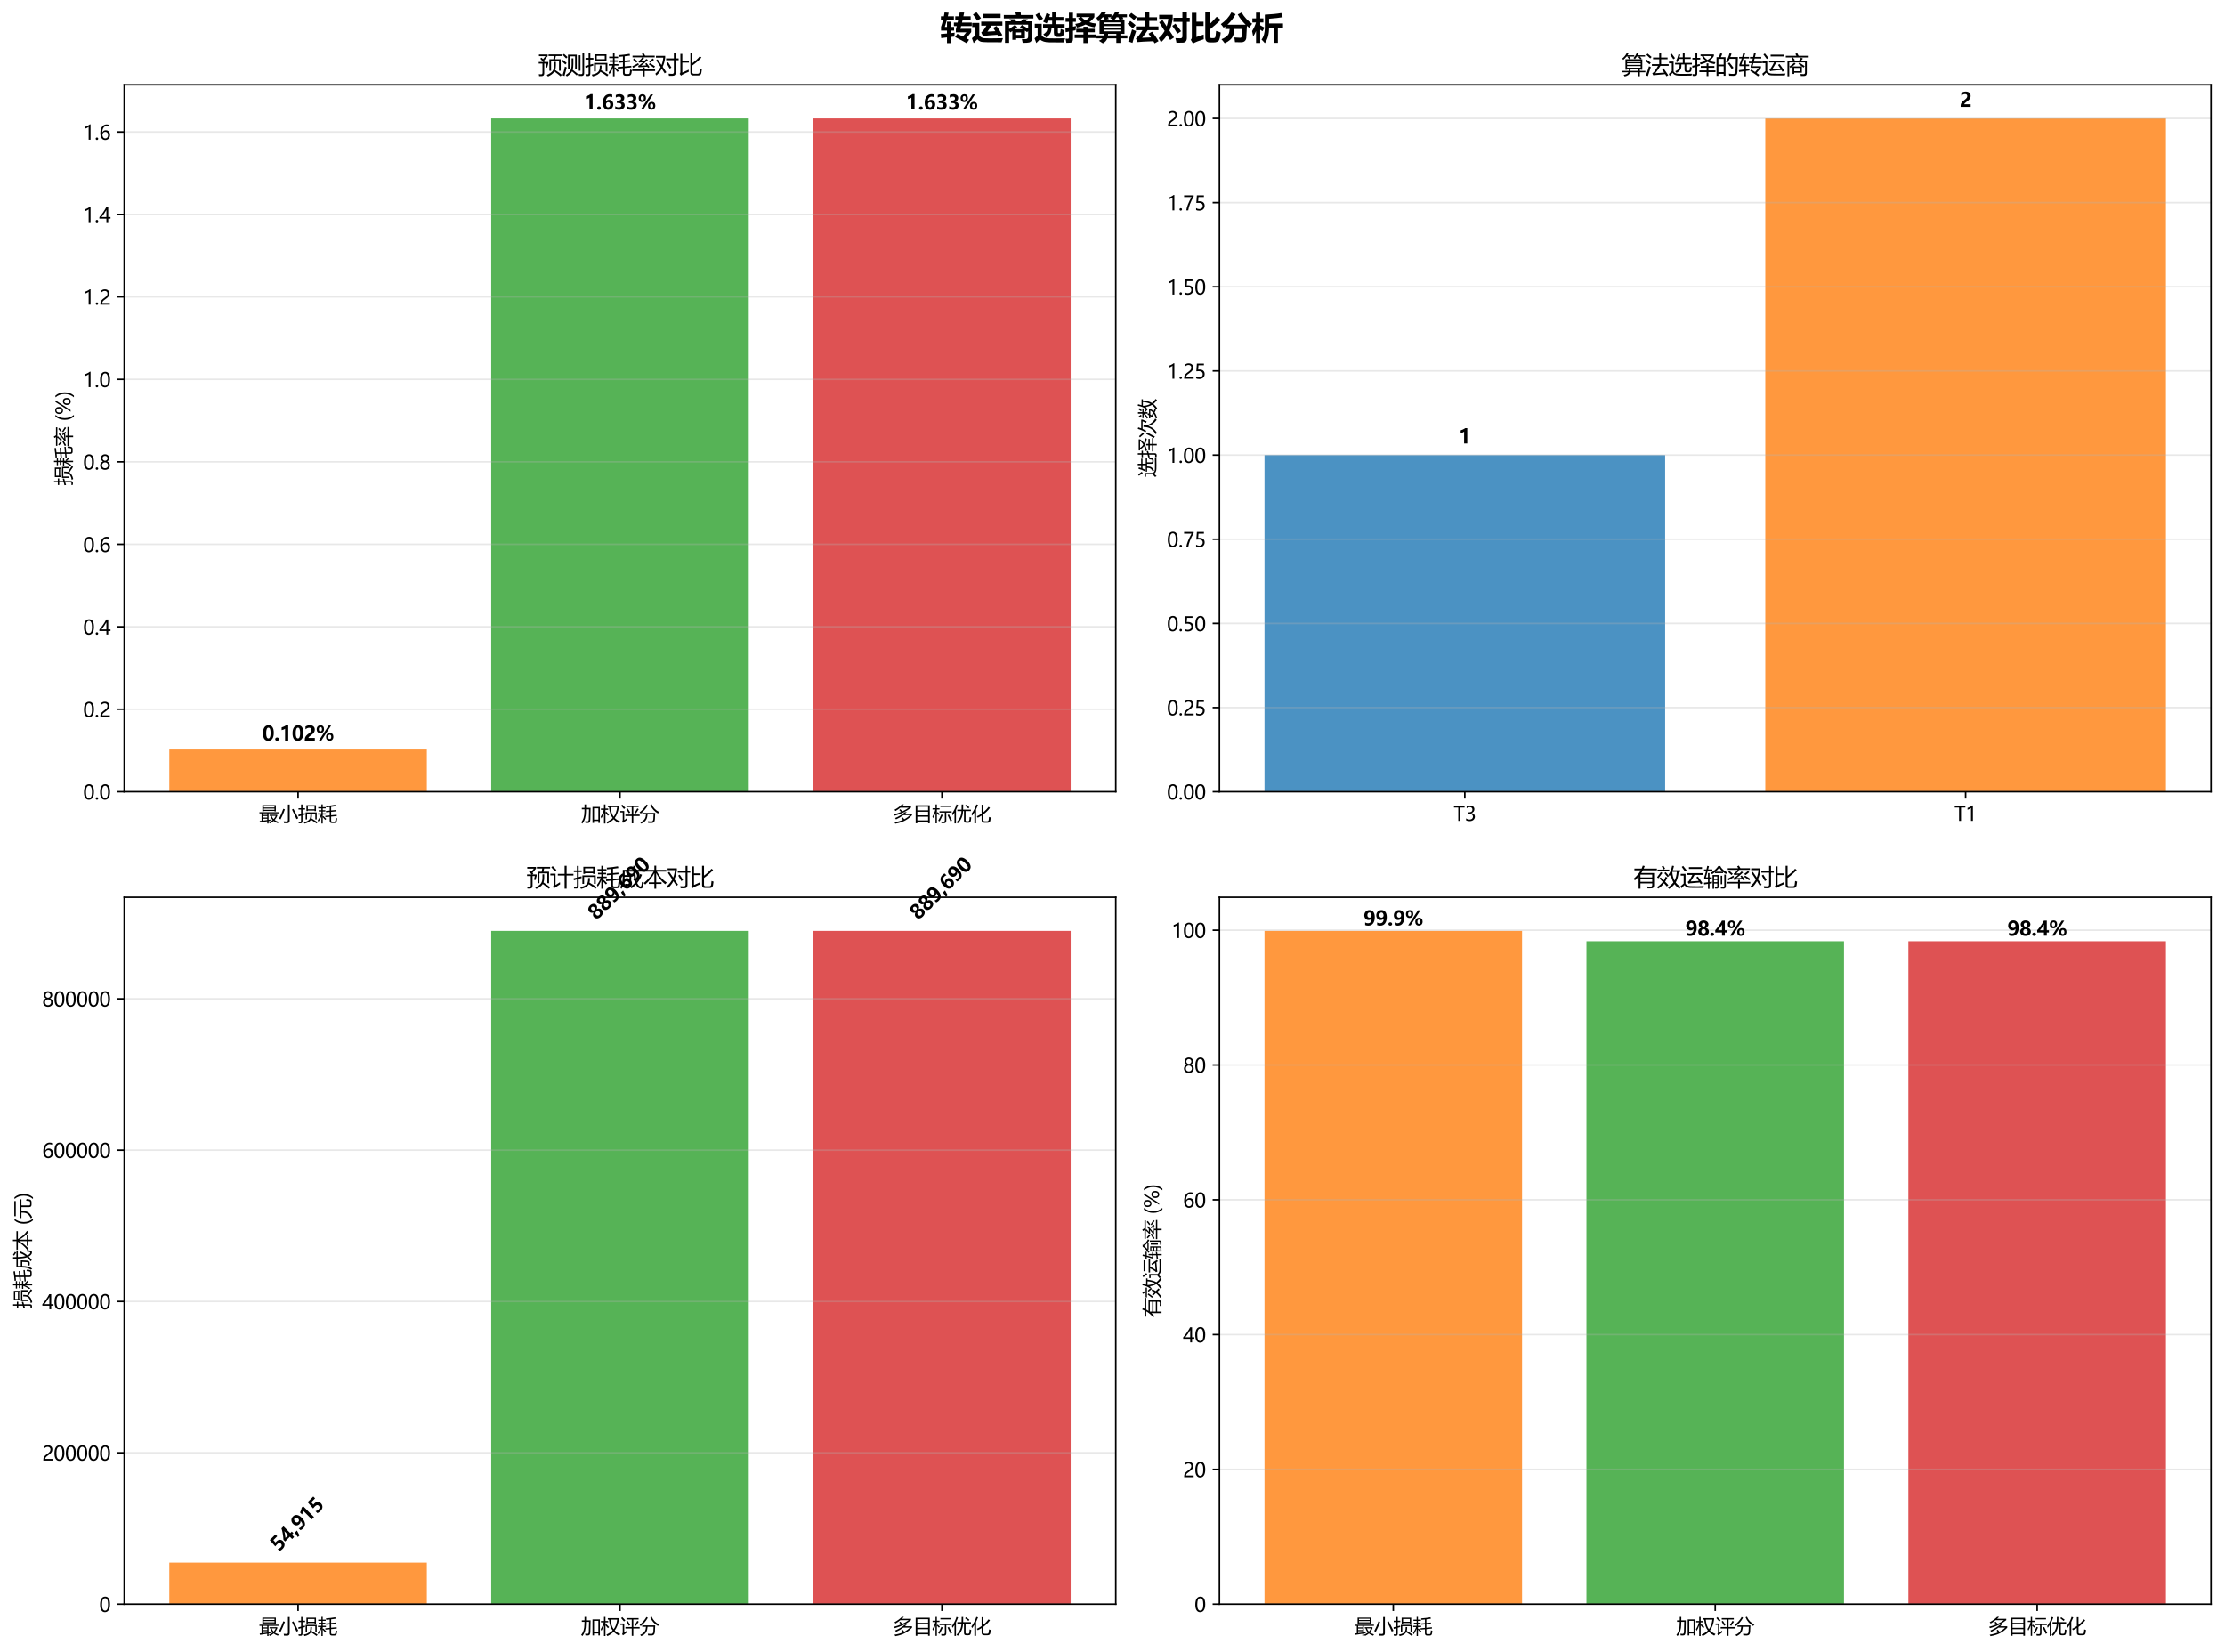 <?xml version="1.0" encoding="utf-8" standalone="no"?>
<!DOCTYPE svg PUBLIC "-//W3C//DTD SVG 1.1//EN"
  "http://www.w3.org/Graphics/SVG/1.1/DTD/svg11.dtd">
<svg xmlns:xlink="http://www.w3.org/1999/xlink" width="1143.844pt" height="849.28pt" viewBox="0 0 1143.844 849.28" xmlns="http://www.w3.org/2000/svg" version="1.1">
 <defs>
  <style type="text/css">*{stroke-linejoin: round; stroke-linecap: butt}</style>
 </defs>
 <g id="figure_1">
  <g id="patch_1">
   <path d="M 0 849.28 
L 1143.844 849.28 
L 1143.844 0 
L 0 0 
z
" style="fill: #ffffff"/>
  </g>
  <g id="axes_1">
   <g id="patch_2">
    <path d="M 63.864 406.96 
L 573.604 406.96 
L 573.604 43.586 
L 63.864 43.586 
z
" style="fill: #ffffff"/>
   </g>
   <g id="patch_3">
    <path d="M 87.034 406.96 
L 219.434 406.96 
L 219.434 385.267 
L 87.034 385.267 
z
" clip-path="url(#p20cba48949)" style="fill: #ff7f0e; opacity: 0.8"/>
   </g>
   <g id="patch_4">
    <path d="M 252.534 406.96 
L 384.934 406.96 
L 384.934 60.89 
L 252.534 60.89 
z
" clip-path="url(#p20cba48949)" style="fill: #2ca02c; opacity: 0.8"/>
   </g>
   <g id="patch_5">
    <path d="M 418.034 406.96 
L 550.434 406.96 
L 550.434 60.89 
L 418.034 60.89 
z
" clip-path="url(#p20cba48949)" style="fill: #d62728; opacity: 0.8"/>
   </g>
   <g id="matplotlib.axis_1">
    <g id="xtick_1">
     <g id="line2d_1">
      <defs>
       <path id="m710882e335" d="M 0 0 
L 0 3.5 
" style="stroke: #000000; stroke-width: 0.8"/>
      </defs>
      <g>
       <use xlink:href="#m710882e335" x="153.234" y="406.96" style="stroke: #000000; stroke-width: 0.8"/>
      </g>
     </g>
     <g id="text_1">
      <!-- 最小损耗 -->
      <g transform="translate(133.234 421.954) scale(0.1 -0.1)">
       <defs>
        <path id="MicrosoftYaHei-6700" d="M 169 -28 
Q 475 3 781 38 
L 781 2416 
L 94 2416 
L 94 2791 
L 6288 2791 
L 6288 2416 
L 3025 2416 
L 3025 331 
Q 3325 375 3625 422 
Q 3619 309 3631 22 
Q 3338 -19 3025 -63 
L 3025 -859 
L 2600 -859 
L 2600 -125 
Q 1525 -278 281 -472 
L 169 -28 
z
M 1038 5053 
L 5363 5053 
L 5363 3047 
L 4925 3047 
L 4925 3191 
L 1475 3191 
L 1475 3047 
L 1038 3047 
L 1038 5053 
z
M 3338 1609 
L 3338 1972 
L 5819 1972 
L 5819 1609 
Q 5500 844 4981 278 
Q 5516 -113 6306 -316 
Q 6144 -553 6025 -753 
Q 5219 -488 4666 -34 
Q 4128 -516 3413 -822 
Q 3306 -634 3125 -428 
Q 3834 -156 4347 266 
Q 3825 825 3603 1609 
L 3338 1609 
z
M 1475 3553 
L 4925 3553 
L 4925 3953 
L 1475 3953 
L 1475 3553 
z
M 4925 4691 
L 1475 4691 
L 1475 4291 
L 4925 4291 
L 4925 4691 
z
M 5344 1609 
L 4025 1609 
Q 4222 994 4659 556 
Q 5094 1013 5344 1609 
z
M 2600 269 
L 2600 691 
L 1206 691 
L 1206 88 
Q 1913 172 2600 269 
z
M 1206 1916 
L 2600 1916 
L 2600 2416 
L 1206 2416 
L 1206 1916 
z
M 1206 1053 
L 2600 1053 
L 2600 1553 
L 1206 1553 
L 1206 1053 
z
" transform="scale(0.016)"/>
        <path id="MicrosoftYaHei-5c0f" d="M 1513 3878 
L 2025 3697 
Q 1425 1984 625 478 
Q 413 609 113 759 
Q 831 1972 1513 3878 
z
M 4300 3641 
L 4769 3866 
Q 5563 2422 6319 828 
L 5750 559 
Q 4988 2328 4300 3641 
z
M 3000 5247 
L 3556 5247 
L 3556 66 
Q 3556 -747 2675 -747 
Q 2325 -747 1744 -728 
Q 1700 -453 1638 -141 
Q 2238 -197 2556 -197 
Q 3000 -197 3000 203 
L 3000 5247 
z
" transform="scale(0.016)"/>
        <path id="MicrosoftYaHei-635f" d="M 2688 5041 
L 5756 5041 
L 5756 3134 
L 5300 3134 
L 5300 3316 
L 3144 3316 
L 3144 3147 
L 2688 3147 
L 2688 5041 
z
M 88 1947 
Q 544 2053 969 2159 
L 969 3622 
L 144 3622 
L 144 4072 
L 969 4072 
L 969 5278 
L 1431 5278 
L 1431 4072 
L 2250 4072 
L 2250 3622 
L 1431 3622 
L 1431 2284 
Q 1825 2391 2188 2497 
Q 2200 2222 2231 2028 
Q 1881 1934 1431 1803 
L 1431 -72 
Q 1431 -766 881 -778 
Q 588 -784 219 -772 
Q 194 -516 138 -278 
Q 525 -322 706 -322 
Q 969 -322 969 9 
L 969 1666 
Q 588 1553 150 1422 
L 88 1947 
z
M 2431 2734 
L 5994 2734 
L 5994 472 
L 5538 472 
L 5538 2316 
L 2888 2316 
L 2888 459 
L 2431 459 
L 2431 2734 
z
M 4456 2034 
Q 4456 1253 4331 791 
Q 5356 203 6288 -422 
L 5938 -841 
Q 5169 -241 4150 359 
Q 3619 -547 2081 -872 
Q 1988 -691 1794 -397 
Q 3569 -134 3875 953 
Q 3975 1297 3975 2034 
L 4456 2034 
z
M 5300 4622 
L 3144 4622 
L 3144 3734 
L 5300 3734 
L 5300 4622 
z
" transform="scale(0.016)"/>
        <path id="MicrosoftYaHei-8017" d="M 2506 1622 
L 3913 1753 
L 3913 2878 
L 2738 2772 
L 2706 3197 
L 3913 3303 
L 3913 4459 
Q 3381 4403 2794 4353 
Q 2769 4584 2700 4809 
Q 4225 4916 5706 5172 
L 5819 4697 
Q 5188 4603 4381 4509 
L 4381 3347 
L 5825 3478 
L 5850 3053 
L 4381 2916 
L 4381 1797 
L 6150 1966 
L 6175 1541 
L 4381 1366 
L 4381 128 
Q 4381 -241 4706 -241 
L 5400 -241 
Q 5688 -241 5750 147 
Q 5813 566 5844 991 
Q 6094 866 6319 791 
Q 6250 291 6194 -28 
Q 6094 -691 5456 -691 
L 4588 -691 
Q 3913 -691 3913 72 
L 3913 1322 
L 2538 1197 
L 2506 1622 
z
M 88 191 
Q 769 1072 1088 2022 
L 138 2022 
L 138 2422 
L 1250 2422 
L 1250 3028 
L 363 3028 
L 363 3428 
L 1250 3428 
L 1250 4016 
L 231 4016 
L 231 4416 
L 1250 4416 
L 1250 5303 
L 1675 5303 
L 1675 4416 
L 2631 4416 
L 2631 4016 
L 1675 4016 
L 1675 3428 
L 2519 3428 
L 2519 3028 
L 1675 3028 
L 1675 2422 
L 2700 2422 
L 2700 2022 
L 1675 2022 
L 1675 1334 
L 1894 1547 
Q 2381 1078 2806 622 
L 2463 316 
Q 2125 747 1675 1203 
L 1675 -841 
L 1250 -841 
L 1250 1491 
Q 869 434 281 -297 
Q 188 -16 88 191 
z
" transform="scale(0.016)"/>
       </defs>
       <use xlink:href="#MicrosoftYaHei-6700"/>
       <use xlink:href="#MicrosoftYaHei-5c0f" transform="translate(100 0)"/>
       <use xlink:href="#MicrosoftYaHei-635f" transform="translate(200 0)"/>
       <use xlink:href="#MicrosoftYaHei-8017" transform="translate(300 0)"/>
      </g>
     </g>
    </g>
    <g id="xtick_2">
     <g id="line2d_2">
      <g>
       <use xlink:href="#m710882e335" x="318.734" y="406.96" style="stroke: #000000; stroke-width: 0.8"/>
      </g>
     </g>
     <g id="text_2">
      <!-- 加权评分 -->
      <g transform="translate(298.734 421.954) scale(0.1 -0.1)">
       <defs>
        <path id="MicrosoftYaHei-52a0" d="M 3663 4484 
L 6038 4484 
L 6038 -666 
L 5544 -666 
L 5544 -34 
L 4156 -34 
L 4156 -666 
L 3663 -666 
L 3663 4484 
z
M 231 4178 
L 1103 4178 
Q 1109 4681 1106 5297 
L 1600 5297 
Q 1600 4675 1594 4178 
L 3050 4178 
Q 3019 1778 2969 409 
Q 2944 -716 2119 -672 
Q 1875 -672 1400 -653 
Q 1356 -391 1300 -109 
Q 1738 -166 2013 -166 
Q 2431 -178 2469 428 
Q 2538 1909 2550 3703 
L 1588 3703 
Q 1581 3225 1569 2891 
Q 1544 447 394 -872 
Q 238 -678 25 -453 
Q 1063 684 1081 2941 
Q 1094 3269 1100 3703 
L 231 3703 
L 231 4178 
z
M 5544 4022 
L 4156 4022 
L 4156 416 
L 5544 416 
L 5544 4022 
z
" transform="scale(0.016)"/>
        <path id="MicrosoftYaHei-6743" d="M 2331 4416 
L 2331 4884 
L 5881 4884 
L 5881 4428 
Q 5588 2253 4556 922 
Q 5231 241 6344 -203 
Q 6075 -497 5925 -722 
Q 4850 -166 4213 516 
Q 3500 -228 2225 -872 
Q 2088 -647 1875 -397 
Q 3194 222 3888 916 
Q 2944 2103 2719 4416 
L 2331 4416 
z
M 63 1347 
Q 700 2322 1019 3528 
L 125 3528 
L 125 3966 
L 1100 3966 
L 1100 5291 
L 1575 5291 
L 1575 3966 
L 2456 3966 
L 2456 3528 
L 1575 3528 
L 1575 2703 
L 1844 2953 
Q 2406 2422 2750 2009 
L 2375 1659 
Q 1956 2191 1575 2591 
L 1575 -853 
L 1100 -853 
L 1100 2572 
Q 763 1522 275 797 
Q 188 1066 63 1347 
z
M 5350 4416 
L 3219 4416 
Q 3406 2397 4225 1309 
Q 5088 2466 5350 4416 
z
" transform="scale(0.016)"/>
        <path id="MicrosoftYaHei-8bc4" d="M 1750 2028 
L 3775 2028 
L 3775 4447 
L 2088 4447 
L 2088 4916 
L 5975 4916 
L 5975 4447 
L 4281 4447 
L 4281 2028 
L 6319 2028 
L 6319 1553 
L 4281 1553 
L 4281 -797 
L 3775 -797 
L 3775 1553 
L 1750 1553 
L 1750 2028 
z
M 2219 866 
Q 2238 553 2263 328 
Q 1456 -228 963 -628 
L 669 -209 
Q 881 -28 881 303 
L 881 2716 
L 100 2716 
L 100 3166 
L 1363 3166 
L 1363 241 
Q 1775 534 2219 866 
z
M 4725 2697 
Q 5175 3309 5563 4028 
L 6019 3753 
Q 5613 3091 5125 2403 
L 4725 2697 
z
M 2056 3791 
L 2450 4028 
Q 2919 3353 3288 2716 
L 2850 2434 
Q 2431 3209 2056 3791 
z
M 738 5222 
Q 1419 4522 1725 4184 
L 1288 3816 
Q 894 4334 356 4891 
L 738 5222 
z
" transform="scale(0.016)"/>
        <path id="MicrosoftYaHei-5206" d="M 900 2559 
L 5056 2559 
Q 5025 1497 4963 484 
Q 4888 -684 3856 -678 
Q 3350 -684 2788 -647 
Q 2750 -384 2700 -116 
Q 3181 -184 3775 -191 
Q 4400 -203 4463 541 
Q 4513 1216 4538 2097 
L 2616 2097 
Q 2541 1053 2181 416 
Q 1706 -422 588 -878 
Q 425 -666 231 -459 
Q 1269 -72 1725 666 
Q 2053 1225 2103 2097 
L 900 2097 
L 900 2559 
z
M 3488 5159 
L 3938 5353 
Q 4625 3678 6350 2847 
Q 6069 2553 5944 2372 
Q 4225 3366 3488 5159 
z
M 50 2766 
Q 1338 3678 2250 5253 
L 2694 5009 
Q 1744 3347 413 2341 
Q 281 2534 50 2766 
z
" transform="scale(0.016)"/>
       </defs>
       <use xlink:href="#MicrosoftYaHei-52a0"/>
       <use xlink:href="#MicrosoftYaHei-6743" transform="translate(100 0)"/>
       <use xlink:href="#MicrosoftYaHei-8bc4" transform="translate(200 0)"/>
       <use xlink:href="#MicrosoftYaHei-5206" transform="translate(300 0)"/>
      </g>
     </g>
    </g>
    <g id="xtick_3">
     <g id="line2d_3">
      <g>
       <use xlink:href="#m710882e335" x="484.234" y="406.96" style="stroke: #000000; stroke-width: 0.8"/>
      </g>
     </g>
     <g id="text_3">
      <!-- 多目标优化 -->
      <g transform="translate(459.234 421.954) scale(0.1 -0.1)">
       <defs>
        <path id="MicrosoftYaHei-591a" d="M 3719 2803 
L 4338 2803 
Q 4050 2522 3744 2272 
L 6019 2272 
L 6019 1816 
Q 4006 -366 650 -891 
Q 538 -666 369 -422 
Q 1894 -203 3100 322 
Q 2919 559 2581 903 
L 2956 1178 
Q 3275 847 3538 522 
Q 4588 1059 5344 1834 
L 3200 1834 
Q 2100 1009 881 484 
Q 769 666 581 909 
Q 2319 1609 3719 2803 
z
M 2775 5316 
L 3406 5316 
Q 3088 4972 2756 4672 
L 5700 4672 
L 5700 4247 
Q 3550 2516 481 1666 
Q 350 1916 194 2103 
Q 1481 2441 2506 2872 
Q 2281 3122 1913 3484 
L 2263 3759 
Q 2631 3403 2944 3066 
Q 4088 3584 4950 4234 
L 2256 4234 
Q 1606 3678 713 3172 
Q 575 3359 369 3566 
Q 1800 4328 2775 5316 
z
" transform="scale(0.016)"/>
        <path id="MicrosoftYaHei-76ee" d="M 944 5016 
L 5469 5016 
L 5469 -772 
L 4938 -772 
L 4938 -303 
L 1475 -303 
L 1475 -772 
L 944 -772 
L 944 5016 
z
M 1475 1341 
L 1475 159 
L 4938 159 
L 4938 1341 
L 1475 1341 
z
M 1475 2947 
L 1475 1778 
L 4938 1778 
L 4938 2947 
L 1475 2947 
z
M 1475 4553 
L 1475 3384 
L 4938 3384 
L 4938 4553 
L 1475 4553 
z
" transform="scale(0.016)"/>
        <path id="MicrosoftYaHei-6807" d="M 75 1409 
Q 769 2478 1025 3647 
L 119 3647 
L 119 4072 
L 1069 4072 
L 1069 5297 
L 1506 5297 
L 1506 4072 
L 2356 4072 
L 2356 3647 
L 1506 3647 
L 1506 2541 
L 1775 2822 
Q 2175 2478 2481 2159 
L 2150 1816 
Q 1850 2156 1506 2503 
L 1506 -797 
L 1069 -797 
L 1069 2588 
Q 738 1513 281 859 
Q 194 1128 75 1409 
z
M 2350 3097 
L 6250 3097 
L 6250 2659 
L 4525 2659 
L 4525 47 
Q 4525 -734 3806 -734 
Q 3469 -741 2975 -728 
Q 2944 -503 2888 -209 
Q 3319 -259 3675 -259 
Q 4050 -259 4050 203 
L 4050 2659 
L 2350 2659 
L 2350 3097 
z
M 2638 4928 
L 5963 4928 
L 5963 4491 
L 2638 4491 
L 2638 4928 
z
M 4938 1853 
L 5381 2066 
Q 5975 928 6369 72 
L 5869 -147 
Q 5463 822 4938 1853 
z
M 2931 2066 
L 3400 1878 
Q 2888 734 2381 -153 
Q 2188 -41 1925 66 
Q 2425 872 2931 2066 
z
" transform="scale(0.016)"/>
        <path id="MicrosoftYaHei-4f18" d="M 1825 3609 
L 3184 3609 
Q 3216 4322 3213 5272 
L 3713 5272 
Q 3719 4338 3688 3609 
L 6188 3609 
L 6188 3153 
L 4475 3153 
L 4475 228 
Q 4475 -122 4838 -122 
L 5244 -122 
Q 5656 -122 5700 303 
Q 5750 659 5781 1266 
Q 6031 1166 6294 1066 
Q 6244 528 6175 109 
Q 6100 -291 5900 -447 
Q 5713 -603 5275 -597 
L 4763 -597 
Q 4325 -597 4150 -422 
Q 3969 -259 3969 184 
L 3969 3153 
L 3663 3153 
Q 3600 791 1950 -803 
Q 1775 -597 1575 -397 
Q 3100 1028 3159 3153 
L 1825 3153 
L 1825 3609 
z
M 88 2334 
Q 1056 3641 1556 5291 
L 2063 5122 
Q 1753 4253 1388 3522 
L 1388 -809 
L 913 -809 
L 913 2666 
Q 616 2184 288 1778 
Q 194 2047 88 2334 
z
M 4600 5184 
Q 5269 4759 5713 4391 
Q 5538 4197 5388 3991 
Q 4875 4447 4325 4841 
L 4600 5184 
z
" transform="scale(0.016)"/>
        <path id="MicrosoftYaHei-5316" d="M 1844 1453 
Q 2663 1834 3375 2331 
L 3375 5197 
L 3913 5197 
L 3913 2734 
Q 4869 3506 5613 4516 
L 6069 4184 
Q 5159 2975 3913 2069 
L 3913 303 
Q 3913 -122 4363 -122 
L 5156 -122 
Q 5581 -122 5650 284 
Q 5738 709 5763 1266 
Q 6025 1166 6313 1084 
Q 6263 559 6181 122 
Q 6063 -597 5281 -597 
L 4225 -597 
Q 3375 -597 3375 241 
L 3375 1703 
Q 2791 1328 2144 1016 
Q 2013 1222 1844 1453 
z
M 88 2222 
Q 1175 3666 1688 5291 
L 2231 5134 
Q 1934 4359 1588 3675 
L 1588 -797 
L 1063 -797 
L 1063 2734 
Q 716 2172 325 1678 
Q 219 1947 88 2222 
z
" transform="scale(0.016)"/>
       </defs>
       <use xlink:href="#MicrosoftYaHei-591a"/>
       <use xlink:href="#MicrosoftYaHei-76ee" transform="translate(100 0)"/>
       <use xlink:href="#MicrosoftYaHei-6807" transform="translate(200 0)"/>
       <use xlink:href="#MicrosoftYaHei-4f18" transform="translate(300 0)"/>
       <use xlink:href="#MicrosoftYaHei-5316" transform="translate(400 0)"/>
      </g>
     </g>
    </g>
   </g>
   <g id="matplotlib.axis_2">
    <g id="ytick_1">
     <g id="line2d_4">
      <path d="M 63.864 406.96 
L 573.604 406.96 
" clip-path="url(#p20cba48949)" style="fill: none; stroke: #b0b0b0; stroke-opacity: 0.3; stroke-width: 0.8; stroke-linecap: square"/>
     </g>
     <g id="line2d_5">
      <defs>
       <path id="md9286a234f" d="M 0 0 
L -3.5 0 
" style="stroke: #000000; stroke-width: 0.8"/>
      </defs>
      <g>
       <use xlink:href="#md9286a234f" x="63.864" y="406.96" style="stroke: #000000; stroke-width: 0.8"/>
      </g>
     </g>
     <g id="text_4">
      <!-- 0.0 -->
      <g transform="translate(42.728 410.957) scale(0.1 -0.1)">
       <defs>
        <path id="MicrosoftYaHei-30" d="M 284 2325 
Q 284 3606 709 4264 
Q 1134 4922 1941 4922 
Q 3478 4922 3478 2441 
Q 3478 1216 3045 567 
Q 2613 -81 1831 -81 
Q 1094 -81 689 534 
Q 284 1150 284 2325 
z
M 909 2353 
Q 909 425 1888 425 
Q 2850 425 2850 2384 
Q 2850 4413 1906 4413 
Q 909 4413 909 2353 
z
" transform="scale(0.016)"/>
        <path id="MicrosoftYaHei-2e" d="M 372 322 
Q 372 491 487 606 
Q 603 722 775 722 
Q 950 722 1065 605 
Q 1181 488 1181 322 
Q 1181 159 1065 42 
Q 950 -75 772 -75 
Q 600 -75 486 42 
Q 372 159 372 322 
z
" transform="scale(0.016)"/>
       </defs>
       <use xlink:href="#MicrosoftYaHei-30"/>
       <use xlink:href="#MicrosoftYaHei-2e" transform="translate(58.643 0)"/>
       <use xlink:href="#MicrosoftYaHei-30" transform="translate(82.715 0)"/>
      </g>
     </g>
    </g>
    <g id="ytick_2">
     <g id="line2d_6">
      <path d="M 63.864 364.568 
L 573.604 364.568 
" clip-path="url(#p20cba48949)" style="fill: none; stroke: #b0b0b0; stroke-opacity: 0.3; stroke-width: 0.8; stroke-linecap: square"/>
     </g>
     <g id="line2d_7">
      <g>
       <use xlink:href="#md9286a234f" x="63.864" y="364.568" style="stroke: #000000; stroke-width: 0.8"/>
      </g>
     </g>
     <g id="text_5">
      <!-- 0.2 -->
      <g transform="translate(42.728 368.565) scale(0.1 -0.1)">
       <defs>
        <path id="MicrosoftYaHei-32" d="M 2666 3572 
Q 2666 3963 2419 4186 
Q 2172 4409 1747 4409 
Q 1447 4409 1140 4256 
Q 834 4103 569 3819 
L 569 4413 
Q 806 4659 1107 4790 
Q 1409 4922 1816 4922 
Q 2472 4922 2872 4570 
Q 3272 4219 3272 3619 
Q 3272 3084 3026 2693 
Q 2781 2303 2188 1894 
Q 1581 1475 1376 1294 
Q 1172 1113 1090 947 
Q 1009 781 1009 544 
L 3416 544 
L 3416 0 
L 372 0 
L 372 241 
Q 372 659 486 951 
Q 600 1244 862 1520 
Q 1125 1797 1681 2184 
Q 2250 2584 2458 2886 
Q 2666 3188 2666 3572 
z
" transform="scale(0.016)"/>
       </defs>
       <use xlink:href="#MicrosoftYaHei-30"/>
       <use xlink:href="#MicrosoftYaHei-2e" transform="translate(58.643 0)"/>
       <use xlink:href="#MicrosoftYaHei-32" transform="translate(82.715 0)"/>
      </g>
     </g>
    </g>
    <g id="ytick_3">
     <g id="line2d_8">
      <path d="M 63.864 322.175 
L 573.604 322.175 
" clip-path="url(#p20cba48949)" style="fill: none; stroke: #b0b0b0; stroke-opacity: 0.3; stroke-width: 0.8; stroke-linecap: square"/>
     </g>
     <g id="line2d_9">
      <g>
       <use xlink:href="#md9286a234f" x="63.864" y="322.175" style="stroke: #000000; stroke-width: 0.8"/>
      </g>
     </g>
     <g id="text_6">
      <!-- 0.4 -->
      <g transform="translate(42.728 326.172) scale(0.1 -0.1)">
       <defs>
        <path id="MicrosoftYaHei-34" d="M 2906 4841 
L 2906 1644 
L 3631 1644 
L 3631 1138 
L 2906 1138 
L 2906 0 
L 2313 0 
L 2313 1138 
L 53 1138 
L 53 1616 
Q 656 2294 1265 3178 
Q 1875 4063 2272 4841 
L 2906 4841 
z
M 741 1644 
L 2313 1644 
L 2313 3950 
Q 1988 3366 1616 2817 
Q 1244 2269 741 1644 
z
" transform="scale(0.016)"/>
       </defs>
       <use xlink:href="#MicrosoftYaHei-30"/>
       <use xlink:href="#MicrosoftYaHei-2e" transform="translate(58.643 0)"/>
       <use xlink:href="#MicrosoftYaHei-34" transform="translate(82.715 0)"/>
      </g>
     </g>
    </g>
    <g id="ytick_4">
     <g id="line2d_10">
      <path d="M 63.864 279.782 
L 573.604 279.782 
" clip-path="url(#p20cba48949)" style="fill: none; stroke: #b0b0b0; stroke-opacity: 0.3; stroke-width: 0.8; stroke-linecap: square"/>
     </g>
     <g id="line2d_11">
      <g>
       <use xlink:href="#md9286a234f" x="63.864" y="279.782" style="stroke: #000000; stroke-width: 0.8"/>
      </g>
     </g>
     <g id="text_7">
      <!-- 0.6 -->
      <g transform="translate(42.728 283.779) scale(0.1 -0.1)">
       <defs>
        <path id="MicrosoftYaHei-36" d="M 3181 4219 
Q 2803 4413 2391 4413 
Q 1763 4413 1381 3866 
Q 1000 3319 994 2372 
L 1009 2372 
Q 1353 3038 2106 3038 
Q 2734 3038 3109 2628 
Q 3484 2219 3484 1541 
Q 3484 831 3051 375 
Q 2619 -81 1947 -81 
Q 1209 -81 789 495 
Q 369 1072 369 2131 
Q 369 3413 920 4167 
Q 1472 4922 2372 4922 
Q 2888 4922 3181 4781 
L 3181 4219 
z
M 1031 1584 
Q 1031 1106 1286 765 
Q 1541 425 1963 425 
Q 2363 425 2613 719 
Q 2863 1013 2863 1475 
Q 2863 1975 2627 2253 
Q 2391 2531 1956 2531 
Q 1544 2531 1287 2250 
Q 1031 1969 1031 1584 
z
" transform="scale(0.016)"/>
       </defs>
       <use xlink:href="#MicrosoftYaHei-30"/>
       <use xlink:href="#MicrosoftYaHei-2e" transform="translate(58.643 0)"/>
       <use xlink:href="#MicrosoftYaHei-36" transform="translate(82.715 0)"/>
      </g>
     </g>
    </g>
    <g id="ytick_5">
     <g id="line2d_12">
      <path d="M 63.864 237.39 
L 573.604 237.39 
" clip-path="url(#p20cba48949)" style="fill: none; stroke: #b0b0b0; stroke-opacity: 0.3; stroke-width: 0.8; stroke-linecap: square"/>
     </g>
     <g id="line2d_13">
      <g>
       <use xlink:href="#md9286a234f" x="63.864" y="237.39" style="stroke: #000000; stroke-width: 0.8"/>
      </g>
     </g>
     <g id="text_8">
      <!-- 0.8 -->
      <g transform="translate(42.728 241.387) scale(0.1 -0.1)">
       <defs>
        <path id="MicrosoftYaHei-38" d="M 306 1350 
Q 306 1769 556 2122 
Q 806 2475 1200 2625 
Q 884 2803 700 3081 
Q 516 3359 516 3684 
Q 516 4028 692 4312 
Q 869 4597 1183 4759 
Q 1497 4922 1875 4922 
Q 2256 4922 2572 4761 
Q 2888 4600 3063 4315 
Q 3238 4031 3238 3684 
Q 3238 3366 3058 3086 
Q 2878 2806 2559 2625 
Q 2953 2472 3200 2119 
Q 3447 1766 3447 1350 
Q 3447 938 3250 611 
Q 3053 284 2690 103 
Q 2328 -78 1875 -78 
Q 1425 -78 1065 103 
Q 706 284 506 612 
Q 306 941 306 1350 
z
M 906 1378 
Q 906 947 1172 687 
Q 1438 428 1878 428 
Q 2309 428 2582 692 
Q 2856 956 2856 1378 
Q 2856 1778 2579 2051 
Q 2303 2325 1878 2325 
Q 1456 2325 1181 2058 
Q 906 1791 906 1378 
z
M 1081 3634 
Q 1081 3309 1312 3076 
Q 1544 2844 1878 2844 
Q 2206 2844 2445 3078 
Q 2684 3313 2684 3634 
Q 2684 3963 2454 4191 
Q 2225 4419 1878 4419 
Q 1534 4419 1307 4195 
Q 1081 3972 1081 3634 
z
" transform="scale(0.016)"/>
       </defs>
       <use xlink:href="#MicrosoftYaHei-30"/>
       <use xlink:href="#MicrosoftYaHei-2e" transform="translate(58.643 0)"/>
       <use xlink:href="#MicrosoftYaHei-38" transform="translate(82.715 0)"/>
      </g>
     </g>
    </g>
    <g id="ytick_6">
     <g id="line2d_14">
      <path d="M 63.864 194.997 
L 573.604 194.997 
" clip-path="url(#p20cba48949)" style="fill: none; stroke: #b0b0b0; stroke-opacity: 0.3; stroke-width: 0.8; stroke-linecap: square"/>
     </g>
     <g id="line2d_15">
      <g>
       <use xlink:href="#md9286a234f" x="63.864" y="194.997" style="stroke: #000000; stroke-width: 0.8"/>
      </g>
     </g>
     <g id="text_9">
      <!-- 1.0 -->
      <g transform="translate(42.728 198.994) scale(0.1 -0.1)">
       <defs>
        <path id="MicrosoftYaHei-31" d="M 1781 0 
L 1781 4141 
Q 1638 3997 1295 3819 
Q 953 3641 663 3569 
L 663 4169 
Q 1047 4275 1484 4508 
Q 1922 4741 2156 4947 
L 2388 4947 
L 2388 0 
L 1781 0 
z
" transform="scale(0.016)"/>
       </defs>
       <use xlink:href="#MicrosoftYaHei-31"/>
       <use xlink:href="#MicrosoftYaHei-2e" transform="translate(58.643 0)"/>
       <use xlink:href="#MicrosoftYaHei-30" transform="translate(82.715 0)"/>
      </g>
     </g>
    </g>
    <g id="ytick_7">
     <g id="line2d_16">
      <path d="M 63.864 152.604 
L 573.604 152.604 
" clip-path="url(#p20cba48949)" style="fill: none; stroke: #b0b0b0; stroke-opacity: 0.3; stroke-width: 0.8; stroke-linecap: square"/>
     </g>
     <g id="line2d_17">
      <g>
       <use xlink:href="#md9286a234f" x="63.864" y="152.604" style="stroke: #000000; stroke-width: 0.8"/>
      </g>
     </g>
     <g id="text_10">
      <!-- 1.2 -->
      <g transform="translate(42.728 156.601) scale(0.1 -0.1)">
       <use xlink:href="#MicrosoftYaHei-31"/>
       <use xlink:href="#MicrosoftYaHei-2e" transform="translate(58.643 0)"/>
       <use xlink:href="#MicrosoftYaHei-32" transform="translate(82.715 0)"/>
      </g>
     </g>
    </g>
    <g id="ytick_8">
     <g id="line2d_18">
      <path d="M 63.864 110.212 
L 573.604 110.212 
" clip-path="url(#p20cba48949)" style="fill: none; stroke: #b0b0b0; stroke-opacity: 0.3; stroke-width: 0.8; stroke-linecap: square"/>
     </g>
     <g id="line2d_19">
      <g>
       <use xlink:href="#md9286a234f" x="63.864" y="110.212" style="stroke: #000000; stroke-width: 0.8"/>
      </g>
     </g>
     <g id="text_11">
      <!-- 1.4 -->
      <g transform="translate(42.728 114.209) scale(0.1 -0.1)">
       <use xlink:href="#MicrosoftYaHei-31"/>
       <use xlink:href="#MicrosoftYaHei-2e" transform="translate(58.643 0)"/>
       <use xlink:href="#MicrosoftYaHei-34" transform="translate(82.715 0)"/>
      </g>
     </g>
    </g>
    <g id="ytick_9">
     <g id="line2d_20">
      <path d="M 63.864 67.819 
L 573.604 67.819 
" clip-path="url(#p20cba48949)" style="fill: none; stroke: #b0b0b0; stroke-opacity: 0.3; stroke-width: 0.8; stroke-linecap: square"/>
     </g>
     <g id="line2d_21">
      <g>
       <use xlink:href="#md9286a234f" x="63.864" y="67.819" style="stroke: #000000; stroke-width: 0.8"/>
      </g>
     </g>
     <g id="text_12">
      <!-- 1.6 -->
      <g transform="translate(42.728 71.816) scale(0.1 -0.1)">
       <use xlink:href="#MicrosoftYaHei-31"/>
       <use xlink:href="#MicrosoftYaHei-2e" transform="translate(58.643 0)"/>
       <use xlink:href="#MicrosoftYaHei-36" transform="translate(82.715 0)"/>
      </g>
     </g>
    </g>
    <g id="text_13">
     <!-- 损耗率 (%) -->
     <g transform="translate(36.242 249.542) rotate(-90) scale(0.1 -0.1)">
      <defs>
       <path id="MicrosoftYaHei-7387" d="M 2525 2009 
Q 2622 2016 3928 2081 
Q 3772 2300 3625 2491 
L 3963 2703 
Q 4413 2203 4794 1653 
L 4394 1403 
Q 4284 1569 4178 1725 
Q 2991 1659 2213 1597 
Q 2075 1584 1881 1541 
L 1725 1966 
Q 1913 2028 2006 2084 
Q 2534 2441 3050 2913 
Q 2597 2894 2275 2866 
Q 2144 2847 1988 2809 
L 1800 3191 
Q 1956 3247 2088 3366 
Q 2509 3722 2875 4228 
L 231 4228 
L 231 4666 
L 3031 4666 
Q 2878 4944 2744 5153 
L 3194 5372 
Q 3438 5000 3616 4666 
L 6175 4666 
L 6175 4228 
L 3053 4228 
L 3350 4072 
Q 2844 3553 2494 3247 
Q 2850 3256 3425 3269 
Q 3675 3519 3925 3797 
L 4356 3547 
Q 3363 2603 2525 2009 
z
M 144 991 
L 2994 991 
L 2994 1541 
L 3488 1541 
L 3488 991 
L 6275 991 
L 6275 553 
L 3488 553 
L 3488 -853 
L 2994 -853 
L 2994 553 
L 144 553 
L 144 991 
z
M 1719 2672 
L 1944 2303 
Q 1200 1866 425 1409 
L 163 1828 
Q 813 2134 1719 2672 
z
M 4856 2678 
Q 5750 2172 6250 1816 
L 5975 1409 
Q 5331 1909 4600 2341 
L 4856 2678 
z
M 5994 3591 
Q 5519 3178 4963 2809 
L 4644 3141 
Q 5244 3534 5638 3928 
L 5994 3591 
z
M 363 3634 
L 681 3941 
Q 1200 3528 1588 3159 
L 1238 2816 
Q 875 3197 363 3634 
z
" transform="scale(0.016)"/>
       <path id="MicrosoftYaHei-20" transform="scale(0.016)"/>
       <path id="MicrosoftYaHei-28" d="M 1531 -1100 
Q 478 100 478 1847 
Q 478 3594 1531 4841 
L 2072 4841 
Q 1016 3544 1016 1853 
Q 1016 166 2066 -1100 
L 1531 -1100 
z
" transform="scale(0.016)"/>
       <path id="MicrosoftYaHei-25" d="M 272 3619 
Q 272 4213 589 4563 
Q 906 4913 1444 4913 
Q 1959 4913 2248 4591 
Q 2538 4269 2538 3694 
Q 2538 3122 2219 2765 
Q 1900 2409 1372 2409 
Q 872 2409 572 2740 
Q 272 3072 272 3619 
z
M 753 3650 
Q 753 3247 928 3028 
Q 1103 2809 1406 2809 
Q 1719 2809 1889 3036 
Q 2059 3263 2059 3675 
Q 2059 4078 1892 4298 
Q 1725 4519 1422 4519 
Q 1113 4519 933 4289 
Q 753 4059 753 3650 
z
M 4647 4841 
L 1538 -31 
L 1016 -31 
L 4125 4841 
L 4647 4841 
z
M 3172 1134 
Q 3172 1728 3489 2083 
Q 3806 2438 4341 2438 
Q 4853 2438 5143 2114 
Q 5434 1791 5434 1203 
Q 5434 634 5112 279 
Q 4791 -75 4272 -75 
Q 3769 -75 3470 261 
Q 3172 597 3172 1134 
z
M 3650 1163 
Q 3650 769 3825 548 
Q 4000 328 4303 328 
Q 4616 328 4786 556 
Q 4956 784 4956 1194 
Q 4956 1600 4786 1815 
Q 4616 2031 4319 2031 
Q 4000 2031 3825 1801 
Q 3650 1572 3650 1163 
z
" transform="scale(0.016)"/>
       <path id="MicrosoftYaHei-29" d="M 78 -1100 
Q 1131 163 1131 1853 
Q 1131 3547 72 4841 
L 616 4841 
Q 1672 3603 1672 1847 
Q 1672 91 616 -1100 
L 78 -1100 
z
" transform="scale(0.016)"/>
      </defs>
      <use xlink:href="#MicrosoftYaHei-635f"/>
      <use xlink:href="#MicrosoftYaHei-8017" transform="translate(100 0)"/>
      <use xlink:href="#MicrosoftYaHei-7387" transform="translate(200 0)"/>
      <use xlink:href="#MicrosoftYaHei-20" transform="translate(300 0)"/>
      <use xlink:href="#MicrosoftYaHei-28" transform="translate(329.59 0)"/>
      <use xlink:href="#MicrosoftYaHei-25" transform="translate(362.988 0)"/>
      <use xlink:href="#MicrosoftYaHei-29" transform="translate(451.953 0)"/>
     </g>
    </g>
   </g>
   <g id="patch_6">
    <path d="M 63.864 406.96 
L 63.864 43.586 
" style="fill: none; stroke: #000000; stroke-width: 0.8; stroke-linejoin: miter; stroke-linecap: square"/>
   </g>
   <g id="patch_7">
    <path d="M 573.604 406.96 
L 573.604 43.586 
" style="fill: none; stroke: #000000; stroke-width: 0.8; stroke-linejoin: miter; stroke-linecap: square"/>
   </g>
   <g id="patch_8">
    <path d="M 63.864 406.96 
L 573.604 406.96 
" style="fill: none; stroke: #000000; stroke-width: 0.8; stroke-linejoin: miter; stroke-linecap: square"/>
   </g>
   <g id="patch_9">
    <path d="M 63.864 43.586 
L 573.604 43.586 
" style="fill: none; stroke: #000000; stroke-width: 0.8; stroke-linejoin: miter; stroke-linecap: square"/>
   </g>
   <g id="text_14">
    <!-- 0.102% -->
    <g transform="translate(134.816 380.662) scale(0.1 -0.1)">
     <defs>
      <path id="MicrosoftYaHei-Bold-30" d="M 244 2341 
Q 244 3597 706 4259 
Q 1169 4922 2044 4922 
Q 3713 4922 3713 2453 
Q 3713 1238 3259 577 
Q 2806 -84 1950 -84 
Q 244 -84 244 2341 
z
M 1266 2366 
Q 1266 691 1981 691 
Q 2684 691 2684 2416 
Q 2684 4147 2000 4147 
Q 1266 4147 1266 2366 
z
" transform="scale(0.016)"/>
      <path id="MicrosoftYaHei-Bold-2e" d="M 313 453 
Q 313 688 491 838 
Q 669 988 916 988 
Q 1166 988 1337 834 
Q 1509 681 1509 453 
Q 1509 213 1337 64 
Q 1166 -84 903 -84 
Q 659 -84 486 69 
Q 313 222 313 453 
z
" transform="scale(0.016)"/>
      <path id="MicrosoftYaHei-Bold-31" d="M 2716 4947 
L 2716 0 
L 1700 0 
L 1700 3809 
Q 1513 3647 1188 3517 
Q 863 3388 591 3356 
L 591 4222 
Q 1447 4472 2072 4947 
L 2716 4947 
z
" transform="scale(0.016)"/>
      <path id="MicrosoftYaHei-Bold-32" d="M 1500 841 
L 3553 841 
L 3553 0 
L 334 0 
L 334 359 
Q 334 738 473 1050 
Q 613 1363 856 1633 
Q 1100 1903 1613 2266 
Q 2081 2616 2268 2886 
Q 2456 3156 2456 3459 
Q 2456 4113 1744 4113 
Q 1119 4113 550 3613 
L 550 4513 
Q 1184 4922 1975 4922 
Q 2700 4922 3122 4551 
Q 3544 4181 3544 3531 
Q 3544 3169 3422 2876 
Q 3300 2584 3069 2328 
Q 2838 2072 2328 1713 
Q 1838 1363 1669 1172 
Q 1500 981 1500 841 
z
" transform="scale(0.016)"/>
      <path id="MicrosoftYaHei-Bold-25" d="M 297 3597 
Q 297 4191 626 4548 
Q 956 4906 1519 4906 
Q 2056 4906 2354 4581 
Q 2653 4256 2653 3684 
Q 2653 3097 2322 2744 
Q 1991 2391 1438 2391 
Q 919 2391 608 2722 
Q 297 3053 297 3597 
z
M 984 3631 
Q 984 2959 1478 2959 
Q 1981 2959 1981 3659 
Q 1981 4338 1500 4338 
Q 984 4338 984 3631 
z
M 4938 4841 
L 1791 -3 
L 1006 -3 
L 4147 4841 
L 4938 4841 
z
M 3297 1141 
Q 3297 1741 3631 2095 
Q 3966 2450 4522 2450 
Q 5059 2450 5357 2131 
Q 5656 1813 5656 1234 
Q 5656 641 5322 286 
Q 4988 -69 4438 -69 
Q 3922 -69 3609 264 
Q 3297 597 3297 1141 
z
M 3981 1175 
Q 3981 500 4478 500 
Q 4978 500 4978 1200 
Q 4978 1528 4845 1704 
Q 4713 1881 4491 1881 
Q 3981 1881 3981 1175 
z
" transform="scale(0.016)"/>
     </defs>
     <use xlink:href="#MicrosoftYaHei-Bold-30"/>
     <use xlink:href="#MicrosoftYaHei-Bold-2e" transform="translate(61.67 0)"/>
     <use xlink:href="#MicrosoftYaHei-Bold-31" transform="translate(90.234 0)"/>
     <use xlink:href="#MicrosoftYaHei-Bold-30" transform="translate(151.904 0)"/>
     <use xlink:href="#MicrosoftYaHei-Bold-32" transform="translate(213.574 0)"/>
     <use xlink:href="#MicrosoftYaHei-Bold-25" transform="translate(275.244 0)"/>
    </g>
   </g>
   <g id="text_15">
    <!-- 1.633% -->
    <g transform="translate(300.316 56.284) scale(0.1 -0.1)">
     <defs>
      <path id="MicrosoftYaHei-Bold-36" d="M 3378 3938 
Q 3009 4147 2575 4147 
Q 2016 4147 1680 3708 
Q 1344 3269 1344 2572 
L 1363 2572 
Q 1709 3103 2391 3103 
Q 3000 3103 3358 2686 
Q 3716 2269 3716 1600 
Q 3716 869 3250 392 
Q 2784 -84 2059 -84 
Q 1228 -84 786 516 
Q 344 1116 344 2159 
Q 344 3388 917 4155 
Q 1491 4922 2513 4922 
Q 3063 4922 3378 4791 
L 3378 3938 
z
M 1378 1591 
Q 1378 1216 1565 953 
Q 1753 691 2059 691 
Q 2369 691 2547 931 
Q 2725 1172 2725 1534 
Q 2725 2350 2053 2350 
Q 1750 2350 1564 2134 
Q 1378 1919 1378 1591 
z
" transform="scale(0.016)"/>
      <path id="MicrosoftYaHei-Bold-33" d="M 494 1053 
Q 978 691 1625 691 
Q 2034 691 2275 872 
Q 2516 1053 2516 1388 
Q 2516 1731 2230 1912 
Q 1944 2094 1428 2094 
L 997 2094 
L 997 2872 
L 1394 2872 
Q 2369 2872 2369 3528 
Q 2369 4147 1622 4147 
Q 1134 4147 675 3828 
L 675 4663 
Q 1175 4922 1853 4922 
Q 2541 4922 2969 4605 
Q 3397 4288 3397 3725 
Q 3397 2775 2434 2531 
L 2434 2516 
Q 2941 2459 3244 2145 
Q 3547 1831 3547 1381 
Q 3547 691 3042 303 
Q 2538 -84 1697 -84 
Q 950 -84 494 163 
L 494 1053 
z
" transform="scale(0.016)"/>
     </defs>
     <use xlink:href="#MicrosoftYaHei-Bold-31"/>
     <use xlink:href="#MicrosoftYaHei-Bold-2e" transform="translate(61.67 0)"/>
     <use xlink:href="#MicrosoftYaHei-Bold-36" transform="translate(90.234 0)"/>
     <use xlink:href="#MicrosoftYaHei-Bold-33" transform="translate(151.904 0)"/>
     <use xlink:href="#MicrosoftYaHei-Bold-33" transform="translate(213.574 0)"/>
     <use xlink:href="#MicrosoftYaHei-Bold-25" transform="translate(275.244 0)"/>
    </g>
   </g>
   <g id="text_16">
    <!-- 1.633% -->
    <g transform="translate(465.816 56.284) scale(0.1 -0.1)">
     <use xlink:href="#MicrosoftYaHei-Bold-31"/>
     <use xlink:href="#MicrosoftYaHei-Bold-2e" transform="translate(61.67 0)"/>
     <use xlink:href="#MicrosoftYaHei-Bold-36" transform="translate(90.234 0)"/>
     <use xlink:href="#MicrosoftYaHei-Bold-33" transform="translate(151.904 0)"/>
     <use xlink:href="#MicrosoftYaHei-Bold-33" transform="translate(213.574 0)"/>
     <use xlink:href="#MicrosoftYaHei-Bold-25" transform="translate(275.244 0)"/>
    </g>
   </g>
   <g id="text_17">
    <!-- 预测损耗率对比 -->
    <g transform="translate(276.734 37.586) scale(0.12 -0.12)">
     <defs>
      <path id="MicrosoftYaHei-9884" d="M 531 3872 
L 844 4147 
Q 1069 3947 1275 3747 
L 1938 4553 
L 175 4553 
L 175 4991 
L 2513 4991 
L 2513 4553 
L 1588 3434 
Q 1694 3322 1794 3216 
L 1544 2997 
L 2681 2997 
L 2681 2578 
Q 2581 2097 2369 1466 
Q 2175 1534 1938 1609 
Q 2094 2003 2213 2559 
L 1588 2559 
L 1588 -72 
Q 1588 -784 888 -784 
L 225 -784 
Q 194 -559 138 -278 
Q 450 -316 769 -316 
Q 1119 -316 1119 84 
L 1119 2559 
L 113 2559 
L 113 2997 
L 1344 2997 
Q 938 3484 531 3872 
z
M 2969 3716 
L 4025 3716 
L 4181 4572 
L 2744 4572 
L 2744 5009 
L 6294 5009 
L 6294 4572 
L 4688 4572 
L 4506 3716 
L 6006 3716 
L 6006 641 
L 5550 641 
L 5550 3284 
L 3425 3284 
L 3425 641 
L 2969 641 
L 2969 3716 
z
M 4244 3028 
L 4706 3028 
L 4706 2097 
Q 4706 1366 4519 841 
Q 5500 184 6306 -441 
L 5963 -847 
Q 5200 -197 4325 428 
Q 4263 334 4200 247 
Q 3694 -397 2613 -897 
Q 2413 -641 2263 -484 
Q 3381 -22 3831 572 
Q 4244 1109 4244 2128 
L 4244 3028 
z
" transform="scale(0.016)"/>
      <path id="MicrosoftYaHei-6d4b" d="M 875 1753 
Q 1175 1597 1369 1522 
Q 950 -41 763 -784 
L 250 -547 
Q 619 497 875 1753 
z
M 638 5166 
Q 1019 4847 1588 4303 
Q 1381 4103 1213 3928 
Q 756 4434 313 4853 
L 638 5166 
z
M 356 3559 
Q 881 3134 1350 2716 
Q 1188 2547 988 2322 
Q 425 2878 50 3216 
L 356 3559 
z
M 5575 5284 
L 6031 5284 
L 6031 -34 
Q 6031 -753 5338 -753 
Q 5038 -753 4625 -741 
Q 4600 -509 4538 -228 
Q 4938 -272 5219 -272 
Q 5575 -272 5575 84 
L 5575 5284 
z
M 5038 634 
L 4600 634 
L 4600 4778 
L 5038 4778 
L 5038 634 
z
M 1706 4941 
L 4063 4941 
L 4063 991 
L 3613 991 
L 3613 4503 
L 2156 4503 
L 2156 991 
L 1706 991 
L 1706 4941 
z
M 2681 3966 
L 3138 3966 
L 3138 2416 
Q 3138 1466 2963 891 
Q 3775 266 4375 -234 
L 4038 -616 
Q 3538 -141 2800 472 
Q 2413 -297 1406 -884 
Q 1269 -684 1100 -484 
Q 2031 53 2375 709 
Q 2681 1278 2681 2403 
L 2681 3966 
z
" transform="scale(0.016)"/>
      <path id="MicrosoftYaHei-5bf9" d="M 694 3691 
Q 1234 2909 1741 2166 
Q 2113 3081 2213 4147 
L 250 4147 
L 250 4622 
L 2725 4622 
L 2725 4166 
Q 2553 2809 2059 1700 
Q 2569 953 3044 247 
L 2594 -53 
Q 2203 563 1803 1181 
Q 1247 163 388 -622 
Q 263 -428 81 -166 
Q 975 638 1500 1647 
Q 919 2538 319 3434 
L 694 3691 
z
M 2975 3941 
L 5056 3941 
L 5056 5278 
L 5563 5278 
L 5563 3941 
L 6325 3941 
L 6325 3466 
L 5563 3466 
L 5563 191 
Q 5563 -716 4669 -716 
Q 4388 -716 3744 -709 
Q 3713 -478 3644 -147 
Q 4263 -197 4588 -197 
Q 5056 -197 5056 278 
L 5056 3466 
L 2975 3466 
L 2975 3941 
z
M 3088 2684 
L 3494 2928 
Q 4000 2184 4388 1484 
L 3919 1216 
Q 3550 1922 3088 2684 
z
" transform="scale(0.016)"/>
      <path id="MicrosoftYaHei-6bd4" d="M 3225 5316 
L 3744 5316 
L 3744 2672 
Q 4959 3550 5744 4509 
L 6188 4178 
Q 5175 3063 3744 2056 
L 3744 247 
Q 3744 -166 4106 -166 
L 5175 -166 
Q 5588 -166 5650 203 
Q 5725 678 5763 1247 
Q 6025 1147 6300 1066 
Q 6244 484 6150 22 
Q 6019 -622 5319 -622 
L 3944 -622 
Q 3225 -622 3225 159 
L 3225 5316 
z
M 1063 5153 
L 1063 3278 
L 2825 3278 
L 2825 2809 
L 1063 2809 
L 1063 153 
Q 1713 428 2763 928 
Q 2763 634 2788 366 
Q 1869 -3 1231 -328 
Q 956 -472 725 -672 
L 344 -184 
Q 544 -34 544 272 
L 544 5153 
L 1063 5153 
z
" transform="scale(0.016)"/>
     </defs>
     <use xlink:href="#MicrosoftYaHei-9884"/>
     <use xlink:href="#MicrosoftYaHei-6d4b" transform="translate(100 0)"/>
     <use xlink:href="#MicrosoftYaHei-635f" transform="translate(200 0)"/>
     <use xlink:href="#MicrosoftYaHei-8017" transform="translate(300 0)"/>
     <use xlink:href="#MicrosoftYaHei-7387" transform="translate(400 0)"/>
     <use xlink:href="#MicrosoftYaHei-5bf9" transform="translate(500 0)"/>
     <use xlink:href="#MicrosoftYaHei-6bd4" transform="translate(600 0)"/>
    </g>
   </g>
  </g>
  <g id="axes_2">
   <g id="patch_10">
    <path d="M 626.904 406.96 
L 1136.644 406.96 
L 1136.644 43.586 
L 626.904 43.586 
z
" style="fill: #ffffff"/>
   </g>
   <g id="patch_11">
    <path d="M 650.074 406.96 
L 856.03 406.96 
L 856.03 233.925 
L 650.074 233.925 
z
" clip-path="url(#p748febdbac)" style="fill: #1f77b4; opacity: 0.8"/>
   </g>
   <g id="patch_12">
    <path d="M 907.519 406.96 
L 1113.474 406.96 
L 1113.474 60.89 
L 907.519 60.89 
z
" clip-path="url(#p748febdbac)" style="fill: #ff7f0e; opacity: 0.8"/>
   </g>
   <g id="matplotlib.axis_3">
    <g id="xtick_4">
     <g id="line2d_22">
      <g>
       <use xlink:href="#m710882e335" x="753.052" y="406.96" style="stroke: #000000; stroke-width: 0.8"/>
      </g>
     </g>
     <g id="text_18">
      <!-- T3 -->
      <g transform="translate(747.253 421.954) scale(0.1 -0.1)">
       <defs>
        <path id="MicrosoftYaHei-54" d="M 3550 4284 
L 2153 4284 
L 2153 0 
L 1525 0 
L 1525 4284 
L 134 4284 
L 134 4841 
L 3550 4841 
L 3550 4284 
z
" transform="scale(0.016)"/>
        <path id="MicrosoftYaHei-33" d="M 447 809 
Q 944 425 1569 425 
Q 2069 425 2361 670 
Q 2653 916 2653 1328 
Q 2653 2247 1338 2247 
L 934 2247 
L 934 2753 
L 1319 2753 
Q 2484 2753 2484 3616 
Q 2484 4413 1594 4413 
Q 1084 4413 634 4069 
L 634 4647 
Q 1109 4922 1744 4922 
Q 2363 4922 2738 4598 
Q 3113 4275 3113 3759 
Q 3113 2809 2144 2538 
L 2144 2525 
Q 2669 2469 2973 2155 
Q 3278 1841 3278 1372 
Q 3278 719 2808 319 
Q 2338 -81 1556 -81 
Q 869 -81 447 175 
L 447 809 
z
" transform="scale(0.016)"/>
       </defs>
       <use xlink:href="#MicrosoftYaHei-54"/>
       <use xlink:href="#MicrosoftYaHei-33" transform="translate(57.324 0)"/>
      </g>
     </g>
    </g>
    <g id="xtick_5">
     <g id="line2d_23">
      <g>
       <use xlink:href="#m710882e335" x="1010.496" y="406.96" style="stroke: #000000; stroke-width: 0.8"/>
      </g>
     </g>
     <g id="text_19">
      <!-- T1 -->
      <g transform="translate(1004.698 421.954) scale(0.1 -0.1)">
       <use xlink:href="#MicrosoftYaHei-54"/>
       <use xlink:href="#MicrosoftYaHei-31" transform="translate(57.324 0)"/>
      </g>
     </g>
    </g>
   </g>
   <g id="matplotlib.axis_4">
    <g id="ytick_10">
     <g id="line2d_24">
      <path d="M 626.904 406.96 
L 1136.644 406.96 
" clip-path="url(#p748febdbac)" style="fill: none; stroke: #b0b0b0; stroke-opacity: 0.3; stroke-width: 0.8; stroke-linecap: square"/>
     </g>
     <g id="line2d_25">
      <g>
       <use xlink:href="#md9286a234f" x="626.904" y="406.96" style="stroke: #000000; stroke-width: 0.8"/>
      </g>
     </g>
     <g id="text_20">
      <!-- 0.00 -->
      <g transform="translate(599.904 410.957) scale(0.1 -0.1)">
       <use xlink:href="#MicrosoftYaHei-30"/>
       <use xlink:href="#MicrosoftYaHei-2e" transform="translate(58.643 0)"/>
       <use xlink:href="#MicrosoftYaHei-30" transform="translate(82.715 0)"/>
       <use xlink:href="#MicrosoftYaHei-30" transform="translate(141.357 0)"/>
      </g>
     </g>
    </g>
    <g id="ytick_11">
     <g id="line2d_26">
      <path d="M 626.904 363.702 
L 1136.644 363.702 
" clip-path="url(#p748febdbac)" style="fill: none; stroke: #b0b0b0; stroke-opacity: 0.3; stroke-width: 0.8; stroke-linecap: square"/>
     </g>
     <g id="line2d_27">
      <g>
       <use xlink:href="#md9286a234f" x="626.904" y="363.702" style="stroke: #000000; stroke-width: 0.8"/>
      </g>
     </g>
     <g id="text_21">
      <!-- 0.25 -->
      <g transform="translate(599.904 367.698) scale(0.1 -0.1)">
       <defs>
        <path id="MicrosoftYaHei-35" d="M 3294 1494 
Q 3294 784 2823 350 
Q 2353 -84 1559 -84 
Q 878 -84 544 119 
L 544 744 
Q 1034 425 1544 425 
Q 2050 425 2361 704 
Q 2672 984 2672 1447 
Q 2672 1909 2348 2167 
Q 2025 2425 1434 2425 
Q 978 2425 613 2384 
L 791 4841 
L 3053 4841 
L 3053 4303 
L 1306 4303 
L 1206 2931 
L 1647 2950 
Q 2416 2950 2855 2567 
Q 3294 2184 3294 1494 
z
" transform="scale(0.016)"/>
       </defs>
       <use xlink:href="#MicrosoftYaHei-30"/>
       <use xlink:href="#MicrosoftYaHei-2e" transform="translate(58.643 0)"/>
       <use xlink:href="#MicrosoftYaHei-32" transform="translate(82.715 0)"/>
       <use xlink:href="#MicrosoftYaHei-35" transform="translate(141.357 0)"/>
      </g>
     </g>
    </g>
    <g id="ytick_12">
     <g id="line2d_28">
      <path d="M 626.904 320.443 
L 1136.644 320.443 
" clip-path="url(#p748febdbac)" style="fill: none; stroke: #b0b0b0; stroke-opacity: 0.3; stroke-width: 0.8; stroke-linecap: square"/>
     </g>
     <g id="line2d_29">
      <g>
       <use xlink:href="#md9286a234f" x="626.904" y="320.443" style="stroke: #000000; stroke-width: 0.8"/>
      </g>
     </g>
     <g id="text_22">
      <!-- 0.50 -->
      <g transform="translate(599.904 324.44) scale(0.1 -0.1)">
       <use xlink:href="#MicrosoftYaHei-30"/>
       <use xlink:href="#MicrosoftYaHei-2e" transform="translate(58.643 0)"/>
       <use xlink:href="#MicrosoftYaHei-35" transform="translate(82.715 0)"/>
       <use xlink:href="#MicrosoftYaHei-30" transform="translate(141.357 0)"/>
      </g>
     </g>
    </g>
    <g id="ytick_13">
     <g id="line2d_30">
      <path d="M 626.904 277.184 
L 1136.644 277.184 
" clip-path="url(#p748febdbac)" style="fill: none; stroke: #b0b0b0; stroke-opacity: 0.3; stroke-width: 0.8; stroke-linecap: square"/>
     </g>
     <g id="line2d_31">
      <g>
       <use xlink:href="#md9286a234f" x="626.904" y="277.184" style="stroke: #000000; stroke-width: 0.8"/>
      </g>
     </g>
     <g id="text_23">
      <!-- 0.75 -->
      <g transform="translate(599.904 281.181) scale(0.1 -0.1)">
       <defs>
        <path id="MicrosoftYaHei-37" d="M 3422 4463 
Q 2659 3131 2223 1998 
Q 1788 866 1684 0 
L 1047 0 
Q 1163 853 1594 1947 
Q 2025 3041 2747 4300 
L 347 4300 
L 347 4841 
L 3422 4841 
L 3422 4463 
z
" transform="scale(0.016)"/>
       </defs>
       <use xlink:href="#MicrosoftYaHei-30"/>
       <use xlink:href="#MicrosoftYaHei-2e" transform="translate(58.643 0)"/>
       <use xlink:href="#MicrosoftYaHei-37" transform="translate(82.715 0)"/>
       <use xlink:href="#MicrosoftYaHei-35" transform="translate(141.357 0)"/>
      </g>
     </g>
    </g>
    <g id="ytick_14">
     <g id="line2d_32">
      <path d="M 626.904 233.925 
L 1136.644 233.925 
" clip-path="url(#p748febdbac)" style="fill: none; stroke: #b0b0b0; stroke-opacity: 0.3; stroke-width: 0.8; stroke-linecap: square"/>
     </g>
     <g id="line2d_33">
      <g>
       <use xlink:href="#md9286a234f" x="626.904" y="233.925" style="stroke: #000000; stroke-width: 0.8"/>
      </g>
     </g>
     <g id="text_24">
      <!-- 1.00 -->
      <g transform="translate(599.904 237.922) scale(0.1 -0.1)">
       <use xlink:href="#MicrosoftYaHei-31"/>
       <use xlink:href="#MicrosoftYaHei-2e" transform="translate(58.643 0)"/>
       <use xlink:href="#MicrosoftYaHei-30" transform="translate(82.715 0)"/>
       <use xlink:href="#MicrosoftYaHei-30" transform="translate(141.357 0)"/>
      </g>
     </g>
    </g>
    <g id="ytick_15">
     <g id="line2d_34">
      <path d="M 626.904 190.666 
L 1136.644 190.666 
" clip-path="url(#p748febdbac)" style="fill: none; stroke: #b0b0b0; stroke-opacity: 0.3; stroke-width: 0.8; stroke-linecap: square"/>
     </g>
     <g id="line2d_35">
      <g>
       <use xlink:href="#md9286a234f" x="626.904" y="190.666" style="stroke: #000000; stroke-width: 0.8"/>
      </g>
     </g>
     <g id="text_25">
      <!-- 1.25 -->
      <g transform="translate(599.904 194.663) scale(0.1 -0.1)">
       <use xlink:href="#MicrosoftYaHei-31"/>
       <use xlink:href="#MicrosoftYaHei-2e" transform="translate(58.643 0)"/>
       <use xlink:href="#MicrosoftYaHei-32" transform="translate(82.715 0)"/>
       <use xlink:href="#MicrosoftYaHei-35" transform="translate(141.357 0)"/>
      </g>
     </g>
    </g>
    <g id="ytick_16">
     <g id="line2d_36">
      <path d="M 626.904 147.407 
L 1136.644 147.407 
" clip-path="url(#p748febdbac)" style="fill: none; stroke: #b0b0b0; stroke-opacity: 0.3; stroke-width: 0.8; stroke-linecap: square"/>
     </g>
     <g id="line2d_37">
      <g>
       <use xlink:href="#md9286a234f" x="626.904" y="147.407" style="stroke: #000000; stroke-width: 0.8"/>
      </g>
     </g>
     <g id="text_26">
      <!-- 1.50 -->
      <g transform="translate(599.904 151.404) scale(0.1 -0.1)">
       <use xlink:href="#MicrosoftYaHei-31"/>
       <use xlink:href="#MicrosoftYaHei-2e" transform="translate(58.643 0)"/>
       <use xlink:href="#MicrosoftYaHei-35" transform="translate(82.715 0)"/>
       <use xlink:href="#MicrosoftYaHei-30" transform="translate(141.357 0)"/>
      </g>
     </g>
    </g>
    <g id="ytick_17">
     <g id="line2d_38">
      <path d="M 626.904 104.149 
L 1136.644 104.149 
" clip-path="url(#p748febdbac)" style="fill: none; stroke: #b0b0b0; stroke-opacity: 0.3; stroke-width: 0.8; stroke-linecap: square"/>
     </g>
     <g id="line2d_39">
      <g>
       <use xlink:href="#md9286a234f" x="626.904" y="104.149" style="stroke: #000000; stroke-width: 0.8"/>
      </g>
     </g>
     <g id="text_27">
      <!-- 1.75 -->
      <g transform="translate(599.904 108.145) scale(0.1 -0.1)">
       <use xlink:href="#MicrosoftYaHei-31"/>
       <use xlink:href="#MicrosoftYaHei-2e" transform="translate(58.643 0)"/>
       <use xlink:href="#MicrosoftYaHei-37" transform="translate(82.715 0)"/>
       <use xlink:href="#MicrosoftYaHei-35" transform="translate(141.357 0)"/>
      </g>
     </g>
    </g>
    <g id="ytick_18">
     <g id="line2d_40">
      <path d="M 626.904 60.89 
L 1136.644 60.89 
" clip-path="url(#p748febdbac)" style="fill: none; stroke: #b0b0b0; stroke-opacity: 0.3; stroke-width: 0.8; stroke-linecap: square"/>
     </g>
     <g id="line2d_41">
      <g>
       <use xlink:href="#md9286a234f" x="626.904" y="60.89" style="stroke: #000000; stroke-width: 0.8"/>
      </g>
     </g>
     <g id="text_28">
      <!-- 2.00 -->
      <g transform="translate(599.904 64.887) scale(0.1 -0.1)">
       <use xlink:href="#MicrosoftYaHei-32"/>
       <use xlink:href="#MicrosoftYaHei-2e" transform="translate(58.643 0)"/>
       <use xlink:href="#MicrosoftYaHei-30" transform="translate(82.715 0)"/>
       <use xlink:href="#MicrosoftYaHei-30" transform="translate(141.357 0)"/>
      </g>
     </g>
    </g>
    <g id="text_29">
     <!-- 选择次数 -->
     <g transform="translate(593.418 245.273) rotate(-90) scale(0.1 -0.1)">
      <defs>
       <path id="MicrosoftYaHei-9009" d="M 1756 2753 
L 3825 2753 
L 3825 3797 
L 2772 3797 
Q 2584 3322 2381 2947 
Q 2219 3053 1944 3172 
Q 2431 4028 2669 5072 
L 3156 4966 
Q 3047 4575 2928 4228 
L 3825 4228 
L 3825 5316 
L 4313 5316 
L 4313 4228 
L 5944 4228 
L 5944 3797 
L 4313 3797 
L 4313 2753 
L 6244 2753 
L 6244 2322 
L 4769 2322 
L 4769 984 
Q 4769 653 5044 653 
L 5344 653 
Q 5631 653 5675 953 
Q 5713 1197 5744 1691 
Q 5938 1603 6219 1509 
Q 6169 1078 6113 784 
Q 6013 228 5400 228 
L 4938 228 
Q 4288 228 4288 934 
L 4288 2322 
L 3447 2322 
Q 3444 2038 3431 1816 
Q 3394 647 2119 84 
Q 1994 266 1806 503 
Q 2906 959 2950 1816 
Q 2963 2003 2972 2322 
L 1756 2322 
L 1756 2753 
z
M 2694 -197 
L 4000 -209 
L 6300 -166 
Q 6231 -372 6125 -659 
L 3947 -684 
L 2638 -666 
Q 1513 -628 1081 91 
Q 825 -147 331 -747 
L 75 -228 
Q 628 306 875 538 
L 875 2641 
L 131 2641 
L 131 3103 
L 1356 3103 
L 1356 431 
Q 1741 -184 2694 -197 
z
M 856 5203 
Q 1175 4816 1731 4022 
L 1288 3709 
Q 781 4503 456 4934 
L 856 5203 
z
" transform="scale(0.016)"/>
       <path id="MicrosoftYaHei-62e9" d="M 2325 4578 
L 2325 5009 
L 5894 5009 
L 5894 4591 
Q 5491 3856 4675 3309 
Q 5366 3025 6319 2903 
Q 6163 2622 6056 2409 
Q 4963 2622 4200 3028 
Q 3409 2613 2325 2334 
Q 2250 2553 2113 2797 
Q 3047 3013 3734 3316 
Q 3013 3831 2688 4578 
L 2325 4578 
z
M 2006 728 
L 3950 728 
L 3950 1453 
L 2388 1453 
L 2388 1903 
L 3950 1903 
L 3950 2616 
L 4425 2616 
L 4425 1903 
L 6025 1903 
L 6025 1453 
L 4425 1453 
L 4425 728 
L 6319 728 
L 6319 278 
L 4425 278 
L 4425 -791 
L 3950 -791 
L 3950 278 
L 2006 278 
L 2006 728 
z
M 88 1953 
Q 544 2056 969 2159 
L 969 3647 
L 144 3647 
L 144 4084 
L 969 4084 
L 969 5303 
L 1438 5303 
L 1438 4084 
L 2238 4084 
L 2238 3647 
L 1438 3647 
L 1438 2278 
Q 1778 2366 2094 2453 
Q 2106 2178 2138 1991 
Q 1772 1894 1438 1800 
L 1438 -66 
Q 1438 -759 806 -759 
Q 656 -759 219 -747 
Q 194 -491 138 -241 
Q 494 -291 694 -291 
Q 969 -291 969 41 
L 969 1672 
Q 531 1550 150 1441 
L 88 1953 
z
M 5338 4578 
L 3159 4578 
Q 3497 3950 4197 3544 
Q 4981 3984 5338 4578 
z
" transform="scale(0.016)"/>
       <path id="MicrosoftYaHei-6b21" d="M 4119 3472 
Q 4113 3159 4091 2856 
Q 4509 728 6319 -284 
Q 6063 -559 5913 -772 
Q 4344 331 3900 1944 
Q 3491 200 1650 -866 
Q 1525 -672 1306 -422 
Q 3225 591 3525 2428 
Q 3613 2878 3619 3472 
L 4119 3472 
z
M 4944 2647 
Q 5225 3166 5450 3766 
L 2991 3766 
Q 2719 3144 2388 2572 
Q 2163 2734 1938 2841 
Q 2669 4034 3000 5309 
L 3506 5166 
Q 3356 4675 3175 4209 
L 5988 4209 
L 5988 3766 
Q 5731 3072 5425 2466 
Q 5213 2572 4944 2647 
z
M 1388 2622 
Q 1675 2403 1875 2284 
Q 1075 859 575 -178 
L 69 153 
Q 713 1128 1388 2622 
z
M 644 4916 
Q 1150 4409 1781 3672 
L 1375 3297 
Q 769 4097 281 4591 
L 644 4916 
z
" transform="scale(0.016)"/>
       <path id="MicrosoftYaHei-6570" d="M 4175 5303 
L 4675 5228 
Q 4544 4622 4369 4097 
L 6281 4097 
L 6281 3672 
L 5888 3672 
Q 5731 1834 5088 753 
Q 5594 66 6375 -372 
Q 6175 -647 6038 -866 
Q 5275 -372 4769 309 
Q 4194 -403 3400 -928 
Q 3263 -747 3044 -534 
Q 3919 41 4463 772 
Q 3956 1647 3794 2791 
Q 3663 2559 3519 2359 
Q 3394 2541 3206 2759 
Q 3931 3803 4175 5303 
z
M 150 1697 
L 1100 1697 
Q 1238 1934 1369 2184 
L 1819 2041 
Q 1719 1866 1619 1697 
L 3150 1697 
L 3150 1291 
Q 2913 678 2431 216 
Q 2775 53 3131 -109 
L 2856 -541 
Q 2469 -322 2050 -103 
Q 1344 -609 269 -903 
Q 169 -703 56 -466 
Q 969 -259 1600 128 
Q 1063 403 475 691 
Q 675 978 863 1284 
L 150 1284 
L 150 1697 
z
M 219 3847 
L 1656 3847 
L 1656 5247 
L 2119 5247 
L 2119 3847 
L 3319 3847 
L 3319 3434 
L 2119 3434 
L 2119 3053 
L 2306 3266 
Q 2888 2841 3281 2516 
L 2981 2166 
Q 2638 2491 2119 2897 
L 2119 2184 
L 1656 2184 
L 1656 3059 
Q 1088 2466 331 2016 
Q 213 2197 63 2397 
Q 850 2822 1506 3434 
L 219 3434 
L 219 3847 
z
M 5388 3672 
L 4219 3672 
Q 4188 3591 4150 3516 
Q 4263 2191 4775 1247 
Q 5275 2159 5388 3672 
z
M 1088 834 
Q 1531 634 2000 416 
Q 2431 784 2675 1284 
L 1375 1284 
Q 1231 1053 1088 834 
z
M 3038 5091 
L 3425 4834 
Q 3081 4384 2738 4003 
Q 2594 4128 2400 4266 
Q 2725 4647 3038 5091 
z
M 381 4816 
L 738 5059 
Q 1019 4716 1319 4322 
L 931 4047 
Q 656 4453 381 4816 
z
" transform="scale(0.016)"/>
      </defs>
      <use xlink:href="#MicrosoftYaHei-9009"/>
      <use xlink:href="#MicrosoftYaHei-62e9" transform="translate(100 0)"/>
      <use xlink:href="#MicrosoftYaHei-6b21" transform="translate(200 0)"/>
      <use xlink:href="#MicrosoftYaHei-6570" transform="translate(300 0)"/>
     </g>
    </g>
   </g>
   <g id="patch_13">
    <path d="M 626.904 406.96 
L 626.904 43.586 
" style="fill: none; stroke: #000000; stroke-width: 0.8; stroke-linejoin: miter; stroke-linecap: square"/>
   </g>
   <g id="patch_14">
    <path d="M 1136.644 406.96 
L 1136.644 43.586 
" style="fill: none; stroke: #000000; stroke-width: 0.8; stroke-linejoin: miter; stroke-linecap: square"/>
   </g>
   <g id="patch_15">
    <path d="M 626.904 406.96 
L 1136.644 406.96 
" style="fill: none; stroke: #000000; stroke-width: 0.8; stroke-linejoin: miter; stroke-linecap: square"/>
   </g>
   <g id="patch_16">
    <path d="M 626.904 43.586 
L 1136.644 43.586 
" style="fill: none; stroke: #000000; stroke-width: 0.8; stroke-linejoin: miter; stroke-linecap: square"/>
   </g>
   <g id="text_30">
    <!-- 1 -->
    <g transform="translate(749.968 227.978) scale(0.1 -0.1)">
     <use xlink:href="#MicrosoftYaHei-Bold-31"/>
    </g>
   </g>
   <g id="text_31">
    <!-- 2 -->
    <g transform="translate(1007.413 54.943) scale(0.1 -0.1)">
     <use xlink:href="#MicrosoftYaHei-Bold-32"/>
    </g>
   </g>
   <g id="text_32">
    <!-- 算法选择的转运商 -->
    <g transform="translate(833.774 37.586) scale(0.12 -0.12)">
     <defs>
      <path id="MicrosoftYaHei-7b97" d="M 969 3728 
L 2006 3728 
Q 1775 4016 1544 4266 
L 1769 4428 
L 1244 4428 
Q 875 3963 400 3566 
Q 263 3722 88 3884 
Q 856 4484 1300 5347 
L 1831 5347 
Q 1684 5059 1506 4791 
L 3325 4791 
L 3325 4428 
L 1919 4428 
Q 2144 4200 2369 3953 
L 2072 3728 
L 4953 3728 
Q 4716 4003 4425 4266 
L 4641 4428 
L 4019 4428 
Q 3772 4050 3506 3753 
Q 3344 3897 3125 4047 
Q 3656 4603 4000 5347 
L 4538 5347 
Q 4394 5053 4244 4791 
L 6225 4791 
L 6225 4428 
L 4800 4428 
Q 5069 4206 5294 3972 
L 4991 3728 
L 5475 3728 
L 5475 916 
L 5038 916 
L 5038 1122 
L 1406 1122 
L 1406 916 
L 969 916 
L 969 3728 
z
M 150 609 
L 1850 609 
Q 1875 788 1875 1003 
L 2331 1003 
Q 2331 794 2309 609 
L 4356 609 
L 4356 997 
L 4819 997 
L 4819 609 
L 6300 609 
L 6300 222 
L 4819 222 
L 4819 -828 
L 4356 -828 
L 4356 222 
L 2244 222 
Q 2019 -619 763 -884 
Q 644 -691 488 -472 
Q 1525 -297 1756 222 
L 150 222 
L 150 609 
z
M 5038 3378 
L 1406 3378 
L 1406 2959 
L 5038 2959 
L 5038 3378 
z
M 1406 1472 
L 5038 1472 
L 5038 1891 
L 1406 1891 
L 1406 1472 
z
M 1406 2216 
L 5038 2216 
L 5038 2634 
L 1406 2634 
L 1406 2216 
z
" transform="scale(0.016)"/>
      <path id="MicrosoftYaHei-6cd5" d="M 4888 1328 
Q 5488 509 6181 -553 
Q 5931 -697 5694 -841 
Q 5519 -550 5350 -278 
Q 3300 -447 2138 -559 
L 1906 -16 
Q 2300 159 2675 716 
Q 3088 1303 3441 1953 
L 1800 1953 
L 1800 2403 
L 3763 2403 
L 3763 3728 
L 2106 3728 
L 2106 4178 
L 3763 4178 
L 3763 5322 
L 4263 5322 
L 4263 4178 
L 5994 4178 
L 5994 3728 
L 4263 3728 
L 4263 2403 
L 6288 2403 
L 6288 1953 
L 4069 1953 
Q 3372 806 2706 -28 
Q 3897 28 5088 141 
Q 4766 644 4475 1066 
L 4888 1328 
z
M 1013 1828 
Q 1244 1728 1506 1622 
Q 1063 291 731 -784 
L 194 -603 
Q 606 497 1013 1828 
z
M 400 3622 
Q 869 3291 1500 2772 
Q 1269 2509 1138 2366 
Q 431 2997 88 3259 
L 400 3622 
z
M 644 5241 
Q 1144 4841 1719 4328 
Q 1506 4109 1350 3941 
Q 775 4509 325 4897 
L 644 5241 
z
" transform="scale(0.016)"/>
      <path id="MicrosoftYaHei-7684" d="M 356 4284 
L 988 4284 
Q 1219 4853 1369 5322 
L 1894 5172 
Q 1697 4694 1513 4284 
L 2763 4284 
L 2763 -691 
L 2263 -691 
L 2263 -203 
L 856 -203 
L 856 -734 
L 356 -734 
L 356 4284 
z
M 2856 3003 
Q 3444 3934 3850 5322 
L 4375 5191 
Q 4216 4719 4050 4303 
L 6063 4303 
Q 5988 1091 5938 259 
Q 5894 -722 4906 -722 
Q 4338 -722 3750 -684 
Q 3713 -372 3650 -128 
L 3669 -128 
Q 4294 -216 4813 -216 
Q 5381 -216 5425 384 
Q 5494 1316 5525 3834 
L 3850 3834 
Q 3578 3231 3288 2772 
Q 3119 2891 2856 3003 
z
M 856 266 
L 2263 266 
L 2263 1847 
L 856 1847 
L 856 266 
z
M 2263 3816 
L 856 3816 
L 856 2297 
L 2263 2297 
L 2263 3816 
z
M 3406 2578 
L 3788 2859 
Q 4481 2041 4894 1441 
L 4431 1116 
Q 3988 1841 3406 2578 
z
" transform="scale(0.016)"/>
      <path id="MicrosoftYaHei-8f6c" d="M 3125 584 
L 3406 959 
Q 3925 634 4431 303 
L 5400 1428 
L 3244 1428 
L 3244 1859 
Q 3363 2238 3481 2666 
L 2769 2666 
L 2769 3091 
L 3600 3091 
Q 3703 3484 3809 3916 
L 3063 3916 
L 3063 4341 
L 3913 4341 
Q 4022 4800 4131 5297 
L 4613 5297 
Q 4506 4806 4394 4341 
L 6075 4341 
L 6075 3916 
L 4294 3916 
Q 4188 3491 4084 3091 
L 6300 3091 
L 6300 2666 
L 3969 2666 
Q 3853 2247 3738 1853 
L 6006 1853 
L 6006 1409 
L 4819 50 
Q 5191 -197 5556 -447 
L 5231 -859 
Q 4219 -103 3125 584 
z
M 744 2303 
L 1506 2303 
L 1506 3534 
L 1969 3534 
L 1969 2303 
L 2813 2303 
L 2813 1878 
L 1969 1878 
L 1969 1034 
Q 2441 1100 2944 1172 
Q 2919 953 2900 722 
Q 2431 653 1969 584 
L 1969 -841 
L 1506 -841 
L 1506 516 
Q 825 413 150 309 
L 81 791 
Q 756 872 1506 972 
L 1506 1878 
L 225 1878 
L 225 2297 
Q 553 2994 844 3922 
L 156 3922 
L 156 4347 
L 972 4347 
Q 1109 4819 1238 5347 
L 1750 5247 
Q 1609 4788 1466 4347 
L 2813 4347 
L 2813 3922 
L 1325 3922 
Q 1044 3084 744 2303 
z
" transform="scale(0.016)"/>
      <path id="MicrosoftYaHei-8fd0" d="M 4319 2197 
L 4713 2447 
Q 5419 1522 5963 666 
L 5513 359 
Q 5372 597 5225 834 
Q 3450 722 2681 622 
Q 2469 591 2238 516 
L 2006 966 
Q 2250 1134 2413 1366 
Q 2838 2009 3250 2859 
L 1919 2859 
L 1919 3334 
L 6200 3334 
L 6200 2859 
L 3844 2859 
Q 3303 1866 2800 1116 
Q 3750 1172 4959 1253 
Q 4650 1731 4319 2197 
z
M 2756 -141 
L 4588 -178 
L 6313 -109 
Q 6206 -366 6113 -609 
L 4250 -622 
L 2650 -603 
Q 1656 -578 1156 122 
Q 769 -209 369 -697 
L 100 -166 
Q 116 -147 931 547 
L 931 2678 
L 131 2678 
L 131 3141 
L 1431 3141 
L 1431 459 
Q 1903 -125 2756 -141 
z
M 2338 4947 
L 5838 4947 
L 5838 4472 
L 2338 4472 
L 2338 4947 
z
M 794 5278 
Q 1275 4697 1744 4078 
L 1300 3778 
Q 881 4403 413 5003 
L 794 5278 
z
" transform="scale(0.016)"/>
      <path id="MicrosoftYaHei-5546" d="M 600 3309 
L 2119 3309 
Q 1903 3625 1650 3934 
L 2031 4191 
Q 2331 3841 2575 3541 
L 2238 3309 
L 3656 3309 
Q 3972 3716 4238 4166 
L 4713 3891 
Q 4416 3538 4213 3309 
L 5769 3309 
L 5769 34 
Q 5769 -753 5050 -759 
Q 4663 -766 4175 -753 
Q 4125 -391 4081 -228 
Q 4575 -278 4894 -278 
Q 5300 -278 5300 172 
L 5300 2878 
L 1069 2878 
L 1069 -834 
L 600 -834 
L 600 3309 
z
M 1950 -216 
L 1950 1797 
L 4456 1797 
L 4456 116 
L 2400 116 
L 2400 -216 
L 1950 -216 
z
M 144 4647 
L 2997 4647 
Q 2878 4869 2706 5141 
L 3188 5359 
Q 3375 5038 3581 4647 
L 6275 4647 
L 6275 4203 
L 144 4203 
L 144 4647 
z
M 4006 516 
L 4006 1397 
L 2400 1397 
L 2400 516 
L 4006 516 
z
M 2431 2809 
L 2769 2484 
Q 2038 1859 1400 1384 
Q 1213 1641 1106 1753 
Q 1794 2209 2431 2809 
z
M 3531 2466 
L 3806 2809 
Q 4731 2228 5206 1878 
L 4894 1484 
Q 4275 1984 3531 2466 
z
" transform="scale(0.016)"/>
     </defs>
     <use xlink:href="#MicrosoftYaHei-7b97"/>
     <use xlink:href="#MicrosoftYaHei-6cd5" transform="translate(100 0)"/>
     <use xlink:href="#MicrosoftYaHei-9009" transform="translate(200 0)"/>
     <use xlink:href="#MicrosoftYaHei-62e9" transform="translate(300 0)"/>
     <use xlink:href="#MicrosoftYaHei-7684" transform="translate(400 0)"/>
     <use xlink:href="#MicrosoftYaHei-8f6c" transform="translate(500 0)"/>
     <use xlink:href="#MicrosoftYaHei-8fd0" transform="translate(600 0)"/>
     <use xlink:href="#MicrosoftYaHei-5546" transform="translate(700 0)"/>
    </g>
   </g>
  </g>
  <g id="axes_3">
   <g id="patch_17">
    <path d="M 63.864 824.6 
L 573.604 824.6 
L 573.604 461.226 
L 63.864 461.226 
z
" style="fill: #ffffff"/>
   </g>
   <g id="patch_18">
    <path d="M 87.034 824.6 
L 219.434 824.6 
L 219.434 803.239 
L 87.034 803.239 
z
" clip-path="url(#p57214b446f)" style="fill: #ff7f0e; opacity: 0.8"/>
   </g>
   <g id="patch_19">
    <path d="M 252.534 824.6 
L 384.934 824.6 
L 384.934 478.529 
L 252.534 478.529 
z
" clip-path="url(#p57214b446f)" style="fill: #2ca02c; opacity: 0.8"/>
   </g>
   <g id="patch_20">
    <path d="M 418.034 824.6 
L 550.434 824.6 
L 550.434 478.529 
L 418.034 478.529 
z
" clip-path="url(#p57214b446f)" style="fill: #d62728; opacity: 0.8"/>
   </g>
   <g id="matplotlib.axis_5">
    <g id="xtick_6">
     <g id="line2d_42">
      <g>
       <use xlink:href="#m710882e335" x="153.234" y="824.6" style="stroke: #000000; stroke-width: 0.8"/>
      </g>
     </g>
     <g id="text_33">
      <!-- 最小损耗 -->
      <g transform="translate(133.234 839.594) scale(0.1 -0.1)">
       <use xlink:href="#MicrosoftYaHei-6700"/>
       <use xlink:href="#MicrosoftYaHei-5c0f" transform="translate(100 0)"/>
       <use xlink:href="#MicrosoftYaHei-635f" transform="translate(200 0)"/>
       <use xlink:href="#MicrosoftYaHei-8017" transform="translate(300 0)"/>
      </g>
     </g>
    </g>
    <g id="xtick_7">
     <g id="line2d_43">
      <g>
       <use xlink:href="#m710882e335" x="318.734" y="824.6" style="stroke: #000000; stroke-width: 0.8"/>
      </g>
     </g>
     <g id="text_34">
      <!-- 加权评分 -->
      <g transform="translate(298.734 839.594) scale(0.1 -0.1)">
       <use xlink:href="#MicrosoftYaHei-52a0"/>
       <use xlink:href="#MicrosoftYaHei-6743" transform="translate(100 0)"/>
       <use xlink:href="#MicrosoftYaHei-8bc4" transform="translate(200 0)"/>
       <use xlink:href="#MicrosoftYaHei-5206" transform="translate(300 0)"/>
      </g>
     </g>
    </g>
    <g id="xtick_8">
     <g id="line2d_44">
      <g>
       <use xlink:href="#m710882e335" x="484.234" y="824.6" style="stroke: #000000; stroke-width: 0.8"/>
      </g>
     </g>
     <g id="text_35">
      <!-- 多目标优化 -->
      <g transform="translate(459.234 839.594) scale(0.1 -0.1)">
       <use xlink:href="#MicrosoftYaHei-591a"/>
       <use xlink:href="#MicrosoftYaHei-76ee" transform="translate(100 0)"/>
       <use xlink:href="#MicrosoftYaHei-6807" transform="translate(200 0)"/>
       <use xlink:href="#MicrosoftYaHei-4f18" transform="translate(300 0)"/>
       <use xlink:href="#MicrosoftYaHei-5316" transform="translate(400 0)"/>
      </g>
     </g>
    </g>
   </g>
   <g id="matplotlib.axis_6">
    <g id="ytick_19">
     <g id="line2d_45">
      <path d="M 63.864 824.6 
L 573.604 824.6 
" clip-path="url(#p57214b446f)" style="fill: none; stroke: #b0b0b0; stroke-opacity: 0.3; stroke-width: 0.8; stroke-linecap: square"/>
     </g>
     <g id="line2d_46">
      <g>
       <use xlink:href="#md9286a234f" x="63.864" y="824.6" style="stroke: #000000; stroke-width: 0.8"/>
      </g>
     </g>
     <g id="text_36">
      <!-- 0 -->
      <g transform="translate(51 828.597) scale(0.1 -0.1)">
       <use xlink:href="#MicrosoftYaHei-30"/>
      </g>
     </g>
    </g>
    <g id="ytick_20">
     <g id="line2d_47">
      <path d="M 63.864 746.804 
L 573.604 746.804 
" clip-path="url(#p57214b446f)" style="fill: none; stroke: #b0b0b0; stroke-opacity: 0.3; stroke-width: 0.8; stroke-linecap: square"/>
     </g>
     <g id="line2d_48">
      <g>
       <use xlink:href="#md9286a234f" x="63.864" y="746.804" style="stroke: #000000; stroke-width: 0.8"/>
      </g>
     </g>
     <g id="text_37">
      <!-- 200000 -->
      <g transform="translate(21.68 750.801) scale(0.1 -0.1)">
       <use xlink:href="#MicrosoftYaHei-32"/>
       <use xlink:href="#MicrosoftYaHei-30" transform="translate(58.643 0)"/>
       <use xlink:href="#MicrosoftYaHei-30" transform="translate(117.285 0)"/>
       <use xlink:href="#MicrosoftYaHei-30" transform="translate(175.928 0)"/>
       <use xlink:href="#MicrosoftYaHei-30" transform="translate(234.57 0)"/>
       <use xlink:href="#MicrosoftYaHei-30" transform="translate(293.213 0)"/>
      </g>
     </g>
    </g>
    <g id="ytick_21">
     <g id="line2d_49">
      <path d="M 63.864 669.008 
L 573.604 669.008 
" clip-path="url(#p57214b446f)" style="fill: none; stroke: #b0b0b0; stroke-opacity: 0.3; stroke-width: 0.8; stroke-linecap: square"/>
     </g>
     <g id="line2d_50">
      <g>
       <use xlink:href="#md9286a234f" x="63.864" y="669.008" style="stroke: #000000; stroke-width: 0.8"/>
      </g>
     </g>
     <g id="text_38">
      <!-- 400000 -->
      <g transform="translate(21.68 673.005) scale(0.1 -0.1)">
       <use xlink:href="#MicrosoftYaHei-34"/>
       <use xlink:href="#MicrosoftYaHei-30" transform="translate(58.643 0)"/>
       <use xlink:href="#MicrosoftYaHei-30" transform="translate(117.285 0)"/>
       <use xlink:href="#MicrosoftYaHei-30" transform="translate(175.928 0)"/>
       <use xlink:href="#MicrosoftYaHei-30" transform="translate(234.57 0)"/>
       <use xlink:href="#MicrosoftYaHei-30" transform="translate(293.213 0)"/>
      </g>
     </g>
    </g>
    <g id="ytick_22">
     <g id="line2d_51">
      <path d="M 63.864 591.213 
L 573.604 591.213 
" clip-path="url(#p57214b446f)" style="fill: none; stroke: #b0b0b0; stroke-opacity: 0.3; stroke-width: 0.8; stroke-linecap: square"/>
     </g>
     <g id="line2d_52">
      <g>
       <use xlink:href="#md9286a234f" x="63.864" y="591.213" style="stroke: #000000; stroke-width: 0.8"/>
      </g>
     </g>
     <g id="text_39">
      <!-- 600000 -->
      <g transform="translate(21.68 595.21) scale(0.1 -0.1)">
       <use xlink:href="#MicrosoftYaHei-36"/>
       <use xlink:href="#MicrosoftYaHei-30" transform="translate(58.643 0)"/>
       <use xlink:href="#MicrosoftYaHei-30" transform="translate(117.285 0)"/>
       <use xlink:href="#MicrosoftYaHei-30" transform="translate(175.928 0)"/>
       <use xlink:href="#MicrosoftYaHei-30" transform="translate(234.57 0)"/>
       <use xlink:href="#MicrosoftYaHei-30" transform="translate(293.213 0)"/>
      </g>
     </g>
    </g>
    <g id="ytick_23">
     <g id="line2d_53">
      <path d="M 63.864 513.417 
L 573.604 513.417 
" clip-path="url(#p57214b446f)" style="fill: none; stroke: #b0b0b0; stroke-opacity: 0.3; stroke-width: 0.8; stroke-linecap: square"/>
     </g>
     <g id="line2d_54">
      <g>
       <use xlink:href="#md9286a234f" x="63.864" y="513.417" style="stroke: #000000; stroke-width: 0.8"/>
      </g>
     </g>
     <g id="text_40">
      <!-- 800000 -->
      <g transform="translate(21.68 517.414) scale(0.1 -0.1)">
       <use xlink:href="#MicrosoftYaHei-38"/>
       <use xlink:href="#MicrosoftYaHei-30" transform="translate(58.643 0)"/>
       <use xlink:href="#MicrosoftYaHei-30" transform="translate(117.285 0)"/>
       <use xlink:href="#MicrosoftYaHei-30" transform="translate(175.928 0)"/>
       <use xlink:href="#MicrosoftYaHei-30" transform="translate(234.57 0)"/>
       <use xlink:href="#MicrosoftYaHei-30" transform="translate(293.213 0)"/>
      </g>
     </g>
    </g>
    <g id="text_41">
     <!-- 损耗成本 (元) -->
     <g transform="translate(15.194 672.733) rotate(-90) scale(0.1 -0.1)">
      <defs>
       <path id="MicrosoftYaHei-6210" d="M 2750 -347 
Q 3472 138 4038 781 
Q 3675 1703 3609 3759 
L 1250 3759 
L 1250 2809 
L 3050 2809 
Q 3013 1616 2950 803 
Q 2875 -59 2113 -59 
Q 1856 -59 1431 -34 
Q 1394 197 1331 484 
Q 1769 422 2063 422 
Q 2425 422 2469 922 
Q 2519 1497 2544 2347 
L 1247 2347 
Q 1197 175 369 -866 
Q 213 -653 44 -434 
Q 750 503 750 2528 
L 750 4222 
L 3591 4222 
Q 3569 4716 3550 5291 
L 4069 5291 
Q 4066 4850 4084 4222 
L 6238 4222 
L 6238 3759 
L 4100 3759 
Q 4163 2078 4409 1247 
Q 5016 2069 5406 3109 
L 5900 2903 
Q 5363 1631 4609 691 
Q 5069 -244 5506 -244 
Q 5666 -244 5750 47 
Q 5838 503 5888 984 
Q 6156 878 6363 809 
Q 6269 141 6156 -284 
Q 6038 -741 5631 -778 
Q 5250 -803 4900 -522 
Q 4522 -231 4256 278 
Q 3728 -291 3106 -722 
Q 2944 -534 2750 -347 
z
M 4544 4984 
L 4806 5309 
Q 5331 5009 5788 4684 
L 5488 4309 
Q 5038 4666 4544 4984 
z
" transform="scale(0.016)"/>
       <path id="MicrosoftYaHei-672c" d="M 6281 803 
Q 6119 641 5856 366 
Q 4344 1531 3444 3353 
L 3444 878 
L 4875 878 
L 4875 441 
L 3444 441 
L 3444 -841 
L 2956 -841 
L 2956 441 
L 1475 441 
L 1475 878 
L 2956 878 
L 2956 3353 
Q 2159 1766 513 291 
Q 269 522 100 666 
Q 1878 2125 2759 3753 
L 238 3753 
L 238 4216 
L 2956 4216 
L 2956 5341 
L 3444 5341 
L 3444 4216 
L 6163 4216 
L 6163 3753 
L 3622 3753 
Q 4616 1884 6281 803 
z
" transform="scale(0.016)"/>
       <path id="MicrosoftYaHei-5143" d="M 188 3084 
L 6225 3084 
L 6225 2609 
L 4250 2609 
L 4250 172 
Q 4250 -197 4625 -197 
L 5163 -197 
Q 5613 -197 5675 216 
Q 5731 566 5769 1103 
Q 6019 1016 6313 947 
Q 6250 409 6181 47 
Q 6056 -641 5275 -641 
L 4513 -641 
Q 3725 -641 3725 128 
L 3725 2609 
L 2450 2609 
L 2450 2409 
Q 2450 1084 2050 447 
Q 1650 -247 469 -847 
Q 244 -572 100 -428 
Q 1181 103 1556 691 
Q 1925 1253 1925 2384 
L 1925 2609 
L 188 2609 
L 188 3084 
z
M 788 4903 
L 5638 4903 
L 5638 4428 
L 788 4428 
L 788 4903 
z
" transform="scale(0.016)"/>
      </defs>
      <use xlink:href="#MicrosoftYaHei-635f"/>
      <use xlink:href="#MicrosoftYaHei-8017" transform="translate(100 0)"/>
      <use xlink:href="#MicrosoftYaHei-6210" transform="translate(200 0)"/>
      <use xlink:href="#MicrosoftYaHei-672c" transform="translate(300 0)"/>
      <use xlink:href="#MicrosoftYaHei-20" transform="translate(400 0)"/>
      <use xlink:href="#MicrosoftYaHei-28" transform="translate(429.59 0)"/>
      <use xlink:href="#MicrosoftYaHei-5143" transform="translate(462.988 0)"/>
      <use xlink:href="#MicrosoftYaHei-29" transform="translate(562.988 0)"/>
     </g>
    </g>
   </g>
   <g id="patch_21">
    <path d="M 63.864 824.6 
L 63.864 461.226 
" style="fill: none; stroke: #000000; stroke-width: 0.8; stroke-linejoin: miter; stroke-linecap: square"/>
   </g>
   <g id="patch_22">
    <path d="M 573.604 824.6 
L 573.604 461.226 
" style="fill: none; stroke: #000000; stroke-width: 0.8; stroke-linejoin: miter; stroke-linecap: square"/>
   </g>
   <g id="patch_23">
    <path d="M 63.864 824.6 
L 573.604 824.6 
" style="fill: none; stroke: #000000; stroke-width: 0.8; stroke-linejoin: miter; stroke-linecap: square"/>
   </g>
   <g id="patch_24">
    <path d="M 63.864 461.226 
L 573.604 461.226 
" style="fill: none; stroke: #000000; stroke-width: 0.8; stroke-linejoin: miter; stroke-linecap: square"/>
   </g>
   <g id="text_42">
    <!-- 54,915 -->
    <g transform="translate(143.269 798.021) rotate(-45) scale(0.1 -0.1)">
     <defs>
      <path id="MicrosoftYaHei-Bold-35" d="M 541 125 
L 541 997 
Q 1044 691 1613 691 
Q 2041 691 2283 902 
Q 2525 1113 2525 1472 
Q 2525 2225 1494 2225 
Q 1113 2225 616 2169 
L 797 4841 
L 3359 4841 
L 3359 4009 
L 1613 4009 
L 1544 2991 
Q 1803 3013 2022 3013 
Q 2731 3013 3142 2625 
Q 3553 2238 3553 1575 
Q 3553 844 3056 380 
Q 2559 -84 1706 -84 
Q 1016 -84 541 125 
z
" transform="scale(0.016)"/>
      <path id="MicrosoftYaHei-Bold-34" d="M 3184 4841 
L 3184 1766 
L 3869 1766 
L 3869 1031 
L 3184 1031 
L 3184 0 
L 2266 0 
L 2266 1031 
L 103 1031 
L 103 1772 
Q 775 2522 1362 3359 
Q 1950 4197 2250 4841 
L 3184 4841 
z
M 997 1766 
L 2266 1766 
L 2266 3541 
Q 2116 3259 1836 2859 
Q 1556 2459 997 1766 
z
" transform="scale(0.016)"/>
      <path id="MicrosoftYaHei-Bold-2c" d="M 1419 841 
L 916 -859 
L 134 -859 
L 484 841 
L 1419 841 
z
" transform="scale(0.016)"/>
      <path id="MicrosoftYaHei-Bold-39" d="M 544 941 
Q 931 691 1456 691 
Q 2628 691 2653 2216 
L 2634 2222 
Q 2316 1731 1650 1731 
Q 1047 1731 658 2154 
Q 269 2578 269 3222 
Q 269 3978 737 4450 
Q 1206 4922 1959 4922 
Q 2744 4922 3191 4325 
Q 3638 3728 3638 2659 
Q 3638 1391 3098 653 
Q 2559 -84 1547 -84 
Q 975 -84 544 100 
L 544 941 
z
M 1259 3313 
Q 1259 2928 1445 2709 
Q 1631 2491 1953 2491 
Q 2241 2491 2427 2700 
Q 2613 2909 2613 3219 
Q 2613 3591 2427 3869 
Q 2241 4147 1928 4147 
Q 1625 4147 1442 3906 
Q 1259 3666 1259 3313 
z
" transform="scale(0.016)"/>
     </defs>
     <use xlink:href="#MicrosoftYaHei-Bold-35"/>
     <use xlink:href="#MicrosoftYaHei-Bold-34" transform="translate(61.67 0)"/>
     <use xlink:href="#MicrosoftYaHei-Bold-2c" transform="translate(123.34 0)"/>
     <use xlink:href="#MicrosoftYaHei-Bold-39" transform="translate(151.904 0)"/>
     <use xlink:href="#MicrosoftYaHei-Bold-31" transform="translate(213.574 0)"/>
     <use xlink:href="#MicrosoftYaHei-Bold-35" transform="translate(275.244 0)"/>
    </g>
   </g>
   <g id="text_43">
    <!-- 889,690 -->
    <g transform="translate(306.589 473.311) rotate(-45) scale(0.1 -0.1)">
     <defs>
      <path id="MicrosoftYaHei-Bold-38" d="M 269 1303 
Q 269 1725 512 2053 
Q 756 2381 1219 2534 
Q 850 2719 648 3003 
Q 447 3288 447 3634 
Q 447 3997 645 4292 
Q 844 4588 1200 4755 
Q 1556 4922 1997 4922 
Q 2441 4922 2800 4758 
Q 3159 4594 3359 4298 
Q 3559 4003 3559 3647 
Q 3559 3309 3339 3018 
Q 3119 2728 2747 2559 
Q 3200 2403 3453 2076 
Q 3706 1750 3706 1313 
Q 3706 697 3228 309 
Q 2750 -78 1988 -78 
Q 1225 -78 747 309 
Q 269 697 269 1303 
z
M 1278 1394 
Q 1278 1056 1472 853 
Q 1666 650 1991 650 
Q 2303 650 2503 853 
Q 2703 1056 2703 1394 
Q 2703 1709 2500 1920 
Q 2297 2131 1991 2131 
Q 1675 2131 1476 1920 
Q 1278 1709 1278 1394 
z
M 1428 3531 
Q 1428 3266 1592 3077 
Q 1756 2888 2006 2888 
Q 2247 2888 2415 3072 
Q 2584 3256 2584 3531 
Q 2584 3806 2420 3997 
Q 2256 4188 2006 4188 
Q 1750 4188 1589 3997 
Q 1428 3806 1428 3531 
z
" transform="scale(0.016)"/>
     </defs>
     <use xlink:href="#MicrosoftYaHei-Bold-38"/>
     <use xlink:href="#MicrosoftYaHei-Bold-38" transform="translate(61.67 0)"/>
     <use xlink:href="#MicrosoftYaHei-Bold-39" transform="translate(123.34 0)"/>
     <use xlink:href="#MicrosoftYaHei-Bold-2c" transform="translate(185.01 0)"/>
     <use xlink:href="#MicrosoftYaHei-Bold-36" transform="translate(213.574 0)"/>
     <use xlink:href="#MicrosoftYaHei-Bold-39" transform="translate(275.244 0)"/>
     <use xlink:href="#MicrosoftYaHei-Bold-30" transform="translate(336.914 0)"/>
    </g>
   </g>
   <g id="text_44">
    <!-- 889,690 -->
    <g transform="translate(472.089 473.311) rotate(-45) scale(0.1 -0.1)">
     <use xlink:href="#MicrosoftYaHei-Bold-38"/>
     <use xlink:href="#MicrosoftYaHei-Bold-38" transform="translate(61.67 0)"/>
     <use xlink:href="#MicrosoftYaHei-Bold-39" transform="translate(123.34 0)"/>
     <use xlink:href="#MicrosoftYaHei-Bold-2c" transform="translate(185.01 0)"/>
     <use xlink:href="#MicrosoftYaHei-Bold-36" transform="translate(213.574 0)"/>
     <use xlink:href="#MicrosoftYaHei-Bold-39" transform="translate(275.244 0)"/>
     <use xlink:href="#MicrosoftYaHei-Bold-30" transform="translate(336.914 0)"/>
    </g>
   </g>
   <g id="text_45">
    <!-- 预计损耗成本对比 -->
    <g transform="translate(270.734 455.226) scale(0.12 -0.12)">
     <defs>
      <path id="MicrosoftYaHei-8ba1" d="M 2100 3153 
L 3919 3153 
L 3919 5303 
L 4456 5303 
L 4456 3153 
L 6288 3153 
L 6288 2703 
L 4456 2703 
L 4456 -822 
L 3919 -822 
L 3919 2703 
L 2100 2703 
L 2100 3153 
z
M 2675 903 
Q 2694 578 2719 359 
Q 1719 -266 1069 -728 
L 769 -303 
Q 988 -116 988 266 
L 988 2741 
L 100 2741 
L 100 3191 
L 1488 3191 
L 1488 153 
Q 2031 484 2675 903 
z
M 738 5222 
Q 1419 4522 1725 4184 
L 1288 3816 
Q 894 4334 356 4891 
L 738 5222 
z
" transform="scale(0.016)"/>
     </defs>
     <use xlink:href="#MicrosoftYaHei-9884"/>
     <use xlink:href="#MicrosoftYaHei-8ba1" transform="translate(100 0)"/>
     <use xlink:href="#MicrosoftYaHei-635f" transform="translate(200 0)"/>
     <use xlink:href="#MicrosoftYaHei-8017" transform="translate(300 0)"/>
     <use xlink:href="#MicrosoftYaHei-6210" transform="translate(400 0)"/>
     <use xlink:href="#MicrosoftYaHei-672c" transform="translate(500 0)"/>
     <use xlink:href="#MicrosoftYaHei-5bf9" transform="translate(600 0)"/>
     <use xlink:href="#MicrosoftYaHei-6bd4" transform="translate(700 0)"/>
    </g>
   </g>
  </g>
  <g id="axes_4">
   <g id="patch_25">
    <path d="M 626.904 824.6 
L 1136.644 824.6 
L 1136.644 461.226 
L 626.904 461.226 
z
" style="fill: #ffffff"/>
   </g>
   <g id="patch_26">
    <path d="M 650.074 824.6 
L 782.474 824.6 
L 782.474 478.529 
L 650.074 478.529 
z
" clip-path="url(#pa6bbbff3fe)" style="fill: #ff7f0e; opacity: 0.8"/>
   </g>
   <g id="patch_27">
    <path d="M 815.574 824.6 
L 947.974 824.6 
L 947.974 483.831 
L 815.574 483.831 
z
" clip-path="url(#pa6bbbff3fe)" style="fill: #2ca02c; opacity: 0.8"/>
   </g>
   <g id="patch_28">
    <path d="M 981.074 824.6 
L 1113.474 824.6 
L 1113.474 483.831 
L 981.074 483.831 
z
" clip-path="url(#pa6bbbff3fe)" style="fill: #d62728; opacity: 0.8"/>
   </g>
   <g id="matplotlib.axis_7">
    <g id="xtick_9">
     <g id="line2d_55">
      <g>
       <use xlink:href="#m710882e335" x="716.274" y="824.6" style="stroke: #000000; stroke-width: 0.8"/>
      </g>
     </g>
     <g id="text_46">
      <!-- 最小损耗 -->
      <g transform="translate(696.274 839.594) scale(0.1 -0.1)">
       <use xlink:href="#MicrosoftYaHei-6700"/>
       <use xlink:href="#MicrosoftYaHei-5c0f" transform="translate(100 0)"/>
       <use xlink:href="#MicrosoftYaHei-635f" transform="translate(200 0)"/>
       <use xlink:href="#MicrosoftYaHei-8017" transform="translate(300 0)"/>
      </g>
     </g>
    </g>
    <g id="xtick_10">
     <g id="line2d_56">
      <g>
       <use xlink:href="#m710882e335" x="881.774" y="824.6" style="stroke: #000000; stroke-width: 0.8"/>
      </g>
     </g>
     <g id="text_47">
      <!-- 加权评分 -->
      <g transform="translate(861.774 839.594) scale(0.1 -0.1)">
       <use xlink:href="#MicrosoftYaHei-52a0"/>
       <use xlink:href="#MicrosoftYaHei-6743" transform="translate(100 0)"/>
       <use xlink:href="#MicrosoftYaHei-8bc4" transform="translate(200 0)"/>
       <use xlink:href="#MicrosoftYaHei-5206" transform="translate(300 0)"/>
      </g>
     </g>
    </g>
    <g id="xtick_11">
     <g id="line2d_57">
      <g>
       <use xlink:href="#m710882e335" x="1047.274" y="824.6" style="stroke: #000000; stroke-width: 0.8"/>
      </g>
     </g>
     <g id="text_48">
      <!-- 多目标优化 -->
      <g transform="translate(1022.274 839.594) scale(0.1 -0.1)">
       <use xlink:href="#MicrosoftYaHei-591a"/>
       <use xlink:href="#MicrosoftYaHei-76ee" transform="translate(100 0)"/>
       <use xlink:href="#MicrosoftYaHei-6807" transform="translate(200 0)"/>
       <use xlink:href="#MicrosoftYaHei-4f18" transform="translate(300 0)"/>
       <use xlink:href="#MicrosoftYaHei-5316" transform="translate(400 0)"/>
      </g>
     </g>
    </g>
   </g>
   <g id="matplotlib.axis_8">
    <g id="ytick_24">
     <g id="line2d_58">
      <path d="M 626.904 824.6 
L 1136.644 824.6 
" clip-path="url(#pa6bbbff3fe)" style="fill: none; stroke: #b0b0b0; stroke-opacity: 0.3; stroke-width: 0.8; stroke-linecap: square"/>
     </g>
     <g id="line2d_59">
      <g>
       <use xlink:href="#md9286a234f" x="626.904" y="824.6" style="stroke: #000000; stroke-width: 0.8"/>
      </g>
     </g>
     <g id="text_49">
      <!-- 0 -->
      <g transform="translate(614.04 828.597) scale(0.1 -0.1)">
       <use xlink:href="#MicrosoftYaHei-30"/>
      </g>
     </g>
    </g>
    <g id="ytick_25">
     <g id="line2d_60">
      <path d="M 626.904 755.315 
L 1136.644 755.315 
" clip-path="url(#pa6bbbff3fe)" style="fill: none; stroke: #b0b0b0; stroke-opacity: 0.3; stroke-width: 0.8; stroke-linecap: square"/>
     </g>
     <g id="line2d_61">
      <g>
       <use xlink:href="#md9286a234f" x="626.904" y="755.315" style="stroke: #000000; stroke-width: 0.8"/>
      </g>
     </g>
     <g id="text_50">
      <!-- 20 -->
      <g transform="translate(608.176 759.312) scale(0.1 -0.1)">
       <use xlink:href="#MicrosoftYaHei-32"/>
       <use xlink:href="#MicrosoftYaHei-30" transform="translate(58.643 0)"/>
      </g>
     </g>
    </g>
    <g id="ytick_26">
     <g id="line2d_62">
      <path d="M 626.904 686.03 
L 1136.644 686.03 
" clip-path="url(#pa6bbbff3fe)" style="fill: none; stroke: #b0b0b0; stroke-opacity: 0.3; stroke-width: 0.8; stroke-linecap: square"/>
     </g>
     <g id="line2d_63">
      <g>
       <use xlink:href="#md9286a234f" x="626.904" y="686.03" style="stroke: #000000; stroke-width: 0.8"/>
      </g>
     </g>
     <g id="text_51">
      <!-- 40 -->
      <g transform="translate(608.176 690.027) scale(0.1 -0.1)">
       <use xlink:href="#MicrosoftYaHei-34"/>
       <use xlink:href="#MicrosoftYaHei-30" transform="translate(58.643 0)"/>
      </g>
     </g>
    </g>
    <g id="ytick_27">
     <g id="line2d_64">
      <path d="M 626.904 616.745 
L 1136.644 616.745 
" clip-path="url(#pa6bbbff3fe)" style="fill: none; stroke: #b0b0b0; stroke-opacity: 0.3; stroke-width: 0.8; stroke-linecap: square"/>
     </g>
     <g id="line2d_65">
      <g>
       <use xlink:href="#md9286a234f" x="626.904" y="616.745" style="stroke: #000000; stroke-width: 0.8"/>
      </g>
     </g>
     <g id="text_52">
      <!-- 60 -->
      <g transform="translate(608.176 620.742) scale(0.1 -0.1)">
       <use xlink:href="#MicrosoftYaHei-36"/>
       <use xlink:href="#MicrosoftYaHei-30" transform="translate(58.643 0)"/>
      </g>
     </g>
    </g>
    <g id="ytick_28">
     <g id="line2d_66">
      <path d="M 626.904 547.46 
L 1136.644 547.46 
" clip-path="url(#pa6bbbff3fe)" style="fill: none; stroke: #b0b0b0; stroke-opacity: 0.3; stroke-width: 0.8; stroke-linecap: square"/>
     </g>
     <g id="line2d_67">
      <g>
       <use xlink:href="#md9286a234f" x="626.904" y="547.46" style="stroke: #000000; stroke-width: 0.8"/>
      </g>
     </g>
     <g id="text_53">
      <!-- 80 -->
      <g transform="translate(608.176 551.457) scale(0.1 -0.1)">
       <use xlink:href="#MicrosoftYaHei-38"/>
       <use xlink:href="#MicrosoftYaHei-30" transform="translate(58.643 0)"/>
      </g>
     </g>
    </g>
    <g id="ytick_29">
     <g id="line2d_68">
      <path d="M 626.904 478.175 
L 1136.644 478.175 
" clip-path="url(#pa6bbbff3fe)" style="fill: none; stroke: #b0b0b0; stroke-opacity: 0.3; stroke-width: 0.8; stroke-linecap: square"/>
     </g>
     <g id="line2d_69">
      <g>
       <use xlink:href="#md9286a234f" x="626.904" y="478.175" style="stroke: #000000; stroke-width: 0.8"/>
      </g>
     </g>
     <g id="text_54">
      <!-- 100 -->
      <g transform="translate(602.312 482.172) scale(0.1 -0.1)">
       <use xlink:href="#MicrosoftYaHei-31"/>
       <use xlink:href="#MicrosoftYaHei-30" transform="translate(58.643 0)"/>
       <use xlink:href="#MicrosoftYaHei-30" transform="translate(117.285 0)"/>
      </g>
     </g>
    </g>
    <g id="text_55">
     <!-- 有效运输率 (%) -->
     <g transform="translate(595.826 677.182) rotate(-90) scale(0.1 -0.1)">
      <defs>
       <path id="MicrosoftYaHei-6709" d="M 1856 -816 
L 1363 -816 
L 1363 2419 
Q 909 1891 363 1403 
Q 231 1622 63 1859 
Q 1269 2869 1947 4097 
L 238 4097 
L 238 4559 
L 2181 4559 
Q 2359 4950 2488 5359 
L 3006 5241 
Q 2881 4894 2731 4559 
L 6263 4559 
L 6263 4097 
L 2506 4097 
Q 2313 3728 2081 3378 
L 5506 3378 
L 5506 41 
Q 5506 -734 4750 -734 
Q 4419 -741 3744 -741 
Q 3713 -528 3650 -228 
Q 4225 -272 4575 -272 
Q 5006 -272 5006 153 
L 5006 597 
L 1856 597 
L 1856 -816 
z
M 1856 1022 
L 5006 1022 
L 5006 1772 
L 1856 1772 
L 1856 1022 
z
M 5006 2941 
L 1856 2941 
L 1856 2197 
L 5006 2197 
L 5006 2941 
z
" transform="scale(0.016)"/>
       <path id="MicrosoftYaHei-6548" d="M 4088 5334 
L 4581 5253 
Q 4453 4653 4259 4122 
L 6269 4122 
L 6269 3697 
L 5838 3697 
Q 5672 1869 5050 841 
Q 5572 128 6388 -347 
Q 6188 -622 6050 -841 
Q 5250 -313 4728 391 
Q 4153 -328 3300 -891 
Q 3163 -709 2944 -497 
Q 3872 125 4428 853 
Q 3897 1797 3753 3025 
Q 3603 2766 3431 2528 
Q 3300 2716 3119 2928 
Q 3844 3941 4088 5334 
z
M 694 1909 
L 1031 2203 
Q 1456 1800 1863 1394 
Q 2138 1847 2350 2378 
L 2800 2141 
Q 2538 1550 2209 1047 
Q 2659 591 3088 134 
L 2669 -222 
Q 2275 225 1913 625 
Q 1250 -238 356 -809 
Q 238 -641 31 -397 
Q 947 128 1584 981 
Q 1113 1491 694 1909 
z
M 5344 3697 
L 4125 3697 
Q 4222 2322 4741 1338 
Q 5263 2306 5344 3697 
z
M 175 4297 
L 3325 4297 
L 3325 3872 
L 175 3872 
L 175 4297 
z
M 1063 3628 
L 1475 3372 
Q 963 2641 413 1953 
Q 256 2084 44 2241 
Q 506 2797 1063 3628 
z
M 2344 3609 
Q 2744 3197 3263 2591 
L 2894 2278 
Q 2506 2759 2006 3341 
L 2344 3609 
z
M 1306 5141 
L 1731 5359 
Q 1988 4953 2206 4547 
L 1769 4322 
Q 1544 4772 1306 5141 
z
" transform="scale(0.016)"/>
       <path id="MicrosoftYaHei-8f93" d="M 625 2216 
L 1188 2216 
L 1188 3353 
L 1600 3353 
L 1600 2216 
L 2200 2216 
L 2200 1803 
L 1600 1803 
L 1600 947 
Q 1931 991 2275 1047 
Q 2244 809 2231 616 
Q 1913 572 1600 528 
L 1600 -866 
L 1188 -866 
L 1188 466 
Q 681 391 169 309 
L 100 766 
Q 638 822 1188 891 
L 1188 1803 
L 188 1803 
L 188 2234 
Q 425 2903 681 3934 
L 131 3934 
L 131 4334 
L 781 4334 
Q 888 4784 1000 5297 
L 1450 5197 
Q 1331 4741 1225 4334 
L 2356 4334 
L 2356 3934 
L 1119 3934 
Q 844 2922 625 2216 
z
M 2813 -853 
L 2413 -853 
L 2413 2828 
L 4075 2828 
L 4075 -247 
Q 4075 -797 3569 -797 
Q 3375 -797 3081 -791 
Q 3050 -653 2994 -403 
Q 3244 -422 3450 -422 
Q 3675 -422 3675 -172 
L 3675 553 
L 2813 553 
L 2813 -853 
z
M 4619 5253 
L 4513 5116 
Q 5244 4016 6344 3541 
Q 6131 3291 6019 3109 
Q 5594 3347 5231 3647 
L 5231 3334 
L 3063 3334 
L 3063 3609 
Q 2694 3303 2294 3047 
Q 2106 3291 1963 3428 
Q 3206 4153 3969 5253 
L 4619 5253 
z
M 5550 2941 
L 5975 2941 
L 5975 -103 
Q 5975 -797 5388 -803 
Q 5069 -809 4656 -791 
Q 4625 -559 4569 -322 
Q 4963 -372 5244 -372 
Q 5550 -372 5550 -47 
L 5550 2941 
z
M 4206 4791 
Q 3738 4203 3194 3728 
L 5131 3728 
Q 4600 4191 4206 4791 
z
M 4594 2641 
L 4994 2641 
L 4994 366 
L 4594 366 
L 4594 2641 
z
M 2813 903 
L 3675 903 
L 3675 1503 
L 2813 1503 
L 2813 903 
z
M 3675 2447 
L 2813 2447 
L 2813 1853 
L 3675 1853 
L 3675 2447 
z
" transform="scale(0.016)"/>
      </defs>
      <use xlink:href="#MicrosoftYaHei-6709"/>
      <use xlink:href="#MicrosoftYaHei-6548" transform="translate(100 0)"/>
      <use xlink:href="#MicrosoftYaHei-8fd0" transform="translate(200 0)"/>
      <use xlink:href="#MicrosoftYaHei-8f93" transform="translate(300 0)"/>
      <use xlink:href="#MicrosoftYaHei-7387" transform="translate(400 0)"/>
      <use xlink:href="#MicrosoftYaHei-20" transform="translate(500 0)"/>
      <use xlink:href="#MicrosoftYaHei-28" transform="translate(529.59 0)"/>
      <use xlink:href="#MicrosoftYaHei-25" transform="translate(562.988 0)"/>
      <use xlink:href="#MicrosoftYaHei-29" transform="translate(651.953 0)"/>
     </g>
    </g>
   </g>
   <g id="patch_29">
    <path d="M 626.904 824.6 
L 626.904 461.226 
" style="fill: none; stroke: #000000; stroke-width: 0.8; stroke-linejoin: miter; stroke-linecap: square"/>
   </g>
   <g id="patch_30">
    <path d="M 1136.644 824.6 
L 1136.644 461.226 
" style="fill: none; stroke: #000000; stroke-width: 0.8; stroke-linejoin: miter; stroke-linecap: square"/>
   </g>
   <g id="patch_31">
    <path d="M 626.904 824.6 
L 1136.644 824.6 
" style="fill: none; stroke: #000000; stroke-width: 0.8; stroke-linejoin: miter; stroke-linecap: square"/>
   </g>
   <g id="patch_32">
    <path d="M 626.904 461.226 
L 1136.644 461.226 
" style="fill: none; stroke: #000000; stroke-width: 0.8; stroke-linejoin: miter; stroke-linecap: square"/>
   </g>
   <g id="text_56">
    <!-- 99.9% -->
    <g transform="translate(700.94 475.697) scale(0.1 -0.1)">
     <use xlink:href="#MicrosoftYaHei-Bold-39"/>
     <use xlink:href="#MicrosoftYaHei-Bold-39" transform="translate(61.67 0)"/>
     <use xlink:href="#MicrosoftYaHei-Bold-2e" transform="translate(123.34 0)"/>
     <use xlink:href="#MicrosoftYaHei-Bold-39" transform="translate(151.904 0)"/>
     <use xlink:href="#MicrosoftYaHei-Bold-25" transform="translate(213.574 0)"/>
    </g>
   </g>
   <g id="text_57">
    <!-- 98.4% -->
    <g transform="translate(866.44 480.999) scale(0.1 -0.1)">
     <use xlink:href="#MicrosoftYaHei-Bold-39"/>
     <use xlink:href="#MicrosoftYaHei-Bold-38" transform="translate(61.67 0)"/>
     <use xlink:href="#MicrosoftYaHei-Bold-2e" transform="translate(123.34 0)"/>
     <use xlink:href="#MicrosoftYaHei-Bold-34" transform="translate(151.904 0)"/>
     <use xlink:href="#MicrosoftYaHei-Bold-25" transform="translate(213.574 0)"/>
    </g>
   </g>
   <g id="text_58">
    <!-- 98.4% -->
    <g transform="translate(1031.94 480.999) scale(0.1 -0.1)">
     <use xlink:href="#MicrosoftYaHei-Bold-39"/>
     <use xlink:href="#MicrosoftYaHei-Bold-38" transform="translate(61.67 0)"/>
     <use xlink:href="#MicrosoftYaHei-Bold-2e" transform="translate(123.34 0)"/>
     <use xlink:href="#MicrosoftYaHei-Bold-34" transform="translate(151.904 0)"/>
     <use xlink:href="#MicrosoftYaHei-Bold-25" transform="translate(213.574 0)"/>
    </g>
   </g>
   <g id="text_59">
    <!-- 有效运输率对比 -->
    <g transform="translate(839.774 455.226) scale(0.12 -0.12)">
     <use xlink:href="#MicrosoftYaHei-6709"/>
     <use xlink:href="#MicrosoftYaHei-6548" transform="translate(100 0)"/>
     <use xlink:href="#MicrosoftYaHei-8fd0" transform="translate(200 0)"/>
     <use xlink:href="#MicrosoftYaHei-8f93" transform="translate(300 0)"/>
     <use xlink:href="#MicrosoftYaHei-7387" transform="translate(400 0)"/>
     <use xlink:href="#MicrosoftYaHei-5bf9" transform="translate(500 0)"/>
     <use xlink:href="#MicrosoftYaHei-6bd4" transform="translate(600 0)"/>
    </g>
   </g>
  </g>
  <g id="text_60">
   <!-- 转运商选择算法对比分析 -->
   <g transform="translate(483.444 19.99) scale(0.16 -0.16)">
    <defs>
     <path id="MicrosoftYaHei-Bold-8f6c" d="M 163 153 
L 94 978 
Q 697 1019 1325 1078 
L 1325 1659 
L 131 1659 
L 131 2416 
Q 356 3056 534 3791 
L 106 3791 
L 106 4528 
L 697 4528 
Q 772 4906 838 5309 
L 1656 5253 
Q 1578 4891 1491 4528 
L 2713 4528 
L 2713 3791 
L 1303 3791 
Q 1116 3094 894 2397 
L 1325 2397 
L 1325 3453 
L 2075 3453 
L 2075 2397 
L 2750 2397 
L 2750 1659 
L 2075 1659 
L 2075 1153 
L 2863 1241 
Q 2819 859 2806 459 
L 2075 381 
L 2075 -859 
L 1325 -859 
L 1325 294 
L 163 153 
z
M 2956 359 
L 3400 1016 
Q 3928 772 4509 478 
L 5219 1316 
L 3113 1316 
L 3113 1922 
L 3281 2572 
L 2713 2572 
L 2713 3272 
L 3453 3272 
L 3581 3828 
L 2988 3828 
L 2988 4528 
L 3731 4528 
L 3881 5297 
L 4775 5297 
L 4619 4528 
L 6075 4528 
L 6075 3828 
L 4466 3828 
Q 4403 3541 4338 3272 
L 6300 3272 
L 6300 2572 
L 4166 2572 
Q 4094 2284 4019 2016 
L 6188 2016 
L 6188 1359 
L 5216 116 
Q 5484 -22 5763 -172 
L 5281 -878 
Q 4119 -203 2956 359 
z
" transform="scale(0.016)"/>
     <path id="MicrosoftYaHei-Bold-8fd0" d="M 1000 5353 
Q 1469 4778 1906 4153 
L 1138 3647 
Q 744 4303 288 4897 
L 1000 5353 
z
M 5838 4209 
L 2344 4209 
L 2344 5022 
L 5838 5022 
L 5838 4209 
z
M 5031 2591 
Q 5631 1759 6194 772 
L 5438 372 
Q 5319 597 5197 816 
Q 3209 700 2294 578 
L 1956 1278 
Q 2522 1750 2978 2647 
L 1950 2647 
L 1950 3459 
L 6200 3459 
L 6200 2647 
L 3997 2647 
Q 3638 2022 3194 1453 
Q 3813 1475 4784 1538 
Q 4572 1884 4356 2209 
L 5031 2591 
z
M 6313 134 
L 6031 -684 
Q 2466 -709 1978 -592 
Q 1491 -475 1188 -78 
Q 800 -447 431 -847 
L 81 128 
Q 372 394 700 650 
L 700 2378 
L 131 2378 
L 131 3203 
L 1563 3203 
L 1563 659 
Q 1763 419 2014 287 
Q 2266 156 2536 125 
Q 2806 94 3691 97 
Q 4666 97 6313 134 
z
" transform="scale(0.016)"/>
     <path id="MicrosoftYaHei-Bold-5546" d="M 238 4791 
L 2694 4791 
L 2563 5303 
L 3613 5341 
L 3675 4791 
L 6175 4791 
L 6175 4103 
L 238 4103 
L 238 4791 
z
M 475 3516 
L 1713 3516 
L 1356 3953 
L 2375 3953 
L 2703 3516 
L 3697 3516 
Q 3931 3797 4050 3953 
L 5063 3953 
Q 4863 3728 4666 3516 
L 5956 3516 
L 5956 303 
Q 5956 -131 5786 -389 
Q 5616 -647 5314 -720 
Q 5013 -794 4025 -803 
Q 3938 -303 3863 -22 
Q 4219 -59 4556 -59 
Q 5125 -59 5125 466 
L 5125 1594 
L 4925 1341 
L 4469 1659 
L 4469 109 
L 2713 109 
L 2713 -191 
L 1950 -191 
L 1950 1581 
L 1550 1297 
Q 1541 1313 1300 1625 
L 1300 -797 
L 475 -797 
L 475 3516 
z
M 2494 2816 
L 2944 2322 
Q 2694 2128 2441 1941 
L 4056 1941 
L 3475 2322 
L 3881 2797 
Q 4519 2438 5125 2056 
L 5125 2853 
L 1300 2853 
L 1300 1969 
Q 1956 2413 2494 2816 
z
M 3706 797 
L 3706 1291 
L 2713 1291 
L 2713 797 
L 3706 797 
z
" transform="scale(0.016)"/>
     <path id="MicrosoftYaHei-Bold-9009" d="M 5419 2003 
Q 5781 1834 6169 1691 
Q 6059 981 5973 786 
Q 5888 591 5697 487 
Q 5506 384 5219 384 
L 4781 384 
Q 4038 384 4038 1216 
L 4038 2216 
L 3566 2216 
Q 3525 1400 3262 1004 
Q 3000 609 2481 291 
Q 2256 572 1919 909 
Q 2213 1084 2466 1364 
Q 2719 1644 2759 2216 
L 1869 2216 
L 1869 2953 
L 3694 2953 
L 3694 3647 
L 2841 3647 
Q 2722 3344 2606 3097 
Q 2300 3253 1906 3434 
Q 2263 4159 2550 5147 
L 3281 4909 
L 3109 4384 
L 3694 4384 
L 3694 5316 
L 4525 5316 
L 4525 4384 
L 5963 4384 
L 5963 3647 
L 4525 3647 
L 4525 2953 
L 6194 2953 
L 6194 2216 
L 4844 2216 
L 4844 1391 
Q 4844 1134 5031 1134 
L 5106 1134 
Q 5278 1134 5325 1254 
Q 5372 1375 5419 2003 
z
M 1025 5228 
Q 1494 4616 1869 4078 
L 1138 3584 
Q 756 4234 356 4816 
L 1025 5228 
z
M 6294 122 
Q 6131 -378 6031 -716 
L 3181 -697 
Q 1841 -697 1238 -103 
L 513 -841 
L 156 109 
Q 494 391 781 644 
L 781 2222 
L 200 2222 
L 200 3016 
L 1600 3016 
L 1600 638 
Q 2088 97 3131 97 
L 4409 91 
Q 5144 91 6294 122 
z
" transform="scale(0.016)"/>
     <path id="MicrosoftYaHei-Bold-62e9" d="M 138 4203 
L 813 4203 
L 813 5259 
L 1631 5259 
L 1631 4203 
L 2213 4203 
L 2213 3422 
L 1631 3422 
L 1631 2450 
L 2238 2572 
Q 2163 2047 2156 1728 
L 1631 1631 
L 1631 22 
Q 1631 -359 1481 -556 
Q 1331 -753 1038 -766 
L 300 -797 
Q 238 -434 131 34 
Q 369 16 606 16 
Q 813 16 813 284 
L 813 1469 
L 156 1328 
L 106 2222 
Q 422 2253 813 2309 
L 813 3422 
L 138 3422 
L 138 4203 
z
M 5925 5066 
L 5925 4372 
Q 5522 3794 4925 3350 
Q 5547 3131 6300 3066 
Q 6100 2641 5969 2309 
Q 4938 2491 4159 2878 
Q 3403 2494 2425 2266 
Q 2294 2609 2094 2991 
Q 2834 3141 3406 3353 
Q 2975 3691 2656 4122 
L 3097 4372 
L 2350 4372 
L 2350 5066 
L 5925 5066 
z
M 4166 3706 
Q 4672 4000 4963 4372 
L 3344 4372 
Q 3706 3981 4166 3706 
z
M 1969 872 
L 3725 872 
L 3725 1322 
L 2281 1322 
L 2281 2022 
L 3725 2022 
L 3725 2434 
L 4569 2434 
L 4569 2022 
L 6013 2022 
L 6013 1322 
L 4569 1322 
L 4569 872 
L 6244 872 
L 6244 172 
L 4569 172 
L 4569 -841 
L 3725 -841 
L 3725 172 
L 1969 172 
L 1969 872 
z
" transform="scale(0.016)"/>
     <path id="MicrosoftYaHei-Bold-7b97" d="M 100 697 
L 1575 697 
Q 1603 844 1613 1003 
L 706 1003 
L 706 3694 
Q 572 3581 431 3478 
Q 325 3803 75 4228 
Q 700 4634 1119 5341 
L 2006 5341 
Q 1888 5122 1759 4922 
L 3113 4922 
L 3113 4381 
Q 3563 4788 3800 5347 
L 4619 5347 
Q 4541 5125 4450 4922 
L 6213 4922 
L 6213 4347 
L 5338 4347 
L 5513 3972 
L 4738 3816 
L 5719 3816 
L 5719 1003 
L 4906 1003 
L 4906 697 
L 6300 697 
L 6300 97 
L 4906 97 
L 4906 -809 
L 4081 -809 
L 4081 97 
L 2281 97 
Q 2050 -534 1388 -897 
Q 994 -616 581 -384 
Q 1031 -209 1291 97 
L 100 97 
L 100 697 
z
M 2575 3972 
L 1800 3816 
L 3519 3816 
Q 3203 4013 2856 4178 
Q 2969 4259 3069 4347 
L 2403 4347 
Q 2494 4156 2575 3972 
z
M 3694 3816 
L 4703 3816 
Q 4603 4106 4484 4347 
L 4131 4347 
Q 3934 4056 3694 3816 
z
M 841 3816 
L 1766 3816 
Q 1703 4031 1572 4347 
L 1344 4347 
Q 1106 4059 841 3816 
z
M 4900 3303 
L 1525 3303 
L 1525 2991 
L 4900 2991 
L 4900 3303 
z
M 1525 2253 
L 4900 2253 
L 4900 2566 
L 1525 2566 
L 1525 2253 
z
M 4900 1516 
L 4900 1828 
L 1525 1828 
L 1525 1516 
L 4900 1516 
z
M 2406 697 
L 4081 697 
L 4081 1003 
L 2428 1003 
Q 2425 856 2406 697 
z
" transform="scale(0.016)"/>
     <path id="MicrosoftYaHei-Bold-6cd5" d="M 5006 1441 
Q 5763 478 6313 -453 
L 5525 -897 
L 5275 -472 
Q 2816 -559 2088 -647 
L 1769 72 
Q 2419 616 3081 1747 
L 1775 1747 
L 1775 2491 
L 3581 2491 
L 3581 3603 
L 2050 3603 
L 2050 4347 
L 3581 4347 
L 3581 5347 
L 4444 5347 
L 4444 4347 
L 6013 4347 
L 6013 3603 
L 4444 3603 
L 4444 2491 
L 6288 2491 
L 6288 1747 
L 4122 1747 
Q 3622 928 3019 216 
Q 3825 238 4806 288 
Q 4541 697 4294 1041 
L 5006 1441 
z
M 844 5222 
Q 1419 4828 1950 4403 
L 1388 3766 
Q 838 4259 306 4647 
L 844 5222 
z
M 631 3591 
Q 1175 3216 1706 2753 
L 1119 2103 
Q 669 2553 88 3003 
L 631 3591 
z
M 994 1903 
Q 1356 1722 1813 1578 
Q 1406 409 1069 -803 
Q 625 -634 219 -509 
Q 619 572 994 1903 
z
" transform="scale(0.016)"/>
     <path id="MicrosoftYaHei-Bold-5bf9" d="M 3050 4234 
L 4850 4234 
L 4850 5309 
L 5744 5309 
L 5744 4234 
L 6319 4234 
L 6319 3409 
L 5744 3409 
L 5744 216 
Q 5744 -250 5539 -490 
Q 5334 -731 4987 -754 
Q 4641 -778 3656 -778 
Q 3594 -359 3450 147 
Q 3931 109 4409 109 
Q 4850 109 4850 516 
L 4850 3409 
L 3050 3409 
L 3050 4234 
z
M 863 3772 
L 1691 2509 
Q 1934 3206 2025 4016 
L 188 4016 
L 188 4834 
L 2900 4834 
L 2900 4028 
Q 2709 2722 2247 1669 
L 3169 278 
L 2394 -228 
L 1781 778 
Q 1269 -47 550 -684 
Q 369 -316 88 153 
Q 816 772 1278 1594 
L 181 3341 
L 863 3772 
z
M 3463 3047 
Q 4069 2278 4588 1528 
L 3844 1041 
Q 3375 1841 2813 2609 
L 3463 3047 
z
" transform="scale(0.016)"/>
     <path id="MicrosoftYaHei-Bold-6bd4" d="M 5481 4441 
L 6294 3803 
Q 5234 2791 4119 1894 
L 4119 547 
Q 4119 153 4438 153 
L 4875 153 
Q 5119 153 5197 325 
Q 5275 497 5363 1597 
Q 5856 1409 6294 1278 
Q 6231 688 6131 248 
Q 6031 -191 5900 -358 
Q 5769 -525 5511 -617 
Q 5253 -709 4881 -709 
L 4094 -709 
Q 3194 -709 3194 247 
L 3194 5316 
L 4119 5316 
L 4119 3009 
Q 4797 3656 5481 4441 
z
M 1419 5241 
L 1419 3453 
L 2850 3453 
L 2850 2591 
L 1419 2591 
L 1419 372 
L 2869 866 
Q 2856 372 2888 -78 
Q 1500 -503 725 -922 
L 275 -184 
Q 494 -16 494 366 
L 494 5241 
L 1419 5241 
z
" transform="scale(0.016)"/>
     <path id="MicrosoftYaHei-Bold-5206" d="M 6350 3028 
Q 6088 2703 5750 2228 
Q 5519 2409 5303 2603 
Q 5219 606 5172 190 
Q 5125 -225 4862 -451 
Q 4600 -678 4128 -678 
Q 3484 -678 2913 -659 
Q 2856 -141 2781 284 
Q 3594 216 3956 216 
Q 4172 216 4230 408 
Q 4288 600 4325 1978 
L 2781 1978 
Q 2728 1100 2529 631 
Q 2331 163 1907 -215 
Q 1484 -594 844 -872 
Q 456 -353 194 -78 
Q 750 144 1111 414 
Q 1472 684 1630 989 
Q 1788 1294 1841 1978 
L 950 1978 
L 950 2475 
Q 794 2356 631 2247 
Q 344 2653 63 2953 
Q 1475 3947 2194 5316 
L 3031 4953 
Q 2378 3722 1391 2841 
L 5047 2841 
Q 4088 3766 3463 4903 
L 4238 5303 
Q 5038 3922 6350 3028 
z
" transform="scale(0.016)"/>
     <path id="MicrosoftYaHei-Bold-6790" d="M 94 1559 
Q 653 2478 878 3297 
L 150 3297 
L 150 4116 
L 888 4116 
L 888 5266 
L 1725 5266 
L 1725 4116 
L 2363 4116 
L 2363 3297 
L 1725 3297 
L 1725 2722 
Q 2256 2453 2594 2253 
L 2181 1528 
Q 1978 1678 1725 1841 
L 1725 -822 
L 888 -822 
L 888 1563 
Q 653 1003 319 459 
Q 225 997 94 1559 
z
M 5963 5191 
L 6238 4353 
Q 5244 4178 3506 4041 
L 3506 3091 
L 6306 3091 
L 6306 2266 
L 5275 2266 
L 5275 -791 
L 4425 -791 
L 4425 2266 
L 3506 2266 
Q 3506 281 2656 -859 
Q 2331 -453 1988 -141 
Q 2656 716 2656 2216 
L 2656 4859 
Q 4756 4966 5963 5191 
z
" transform="scale(0.016)"/>
    </defs>
    <use xlink:href="#MicrosoftYaHei-Bold-8f6c"/>
    <use xlink:href="#MicrosoftYaHei-Bold-8fd0" transform="translate(100 0)"/>
    <use xlink:href="#MicrosoftYaHei-Bold-5546" transform="translate(200 0)"/>
    <use xlink:href="#MicrosoftYaHei-Bold-9009" transform="translate(300 0)"/>
    <use xlink:href="#MicrosoftYaHei-Bold-62e9" transform="translate(400 0)"/>
    <use xlink:href="#MicrosoftYaHei-Bold-7b97" transform="translate(500 0)"/>
    <use xlink:href="#MicrosoftYaHei-Bold-6cd5" transform="translate(600 0)"/>
    <use xlink:href="#MicrosoftYaHei-Bold-5bf9" transform="translate(700 0)"/>
    <use xlink:href="#MicrosoftYaHei-Bold-6bd4" transform="translate(800 0)"/>
    <use xlink:href="#MicrosoftYaHei-Bold-5206" transform="translate(900 0)"/>
    <use xlink:href="#MicrosoftYaHei-Bold-6790" transform="translate(1000 0)"/>
   </g>
  </g>
 </g>
 <defs>
  <clipPath id="p20cba48949">
   <rect x="63.864" y="43.586" width="509.74" height="363.374"/>
  </clipPath>
  <clipPath id="p748febdbac">
   <rect x="626.904" y="43.586" width="509.74" height="363.374"/>
  </clipPath>
  <clipPath id="p57214b446f">
   <rect x="63.864" y="461.226" width="509.74" height="363.374"/>
  </clipPath>
  <clipPath id="pa6bbbff3fe">
   <rect x="626.904" y="461.226" width="509.74" height="363.374"/>
  </clipPath>
 </defs>
</svg>
